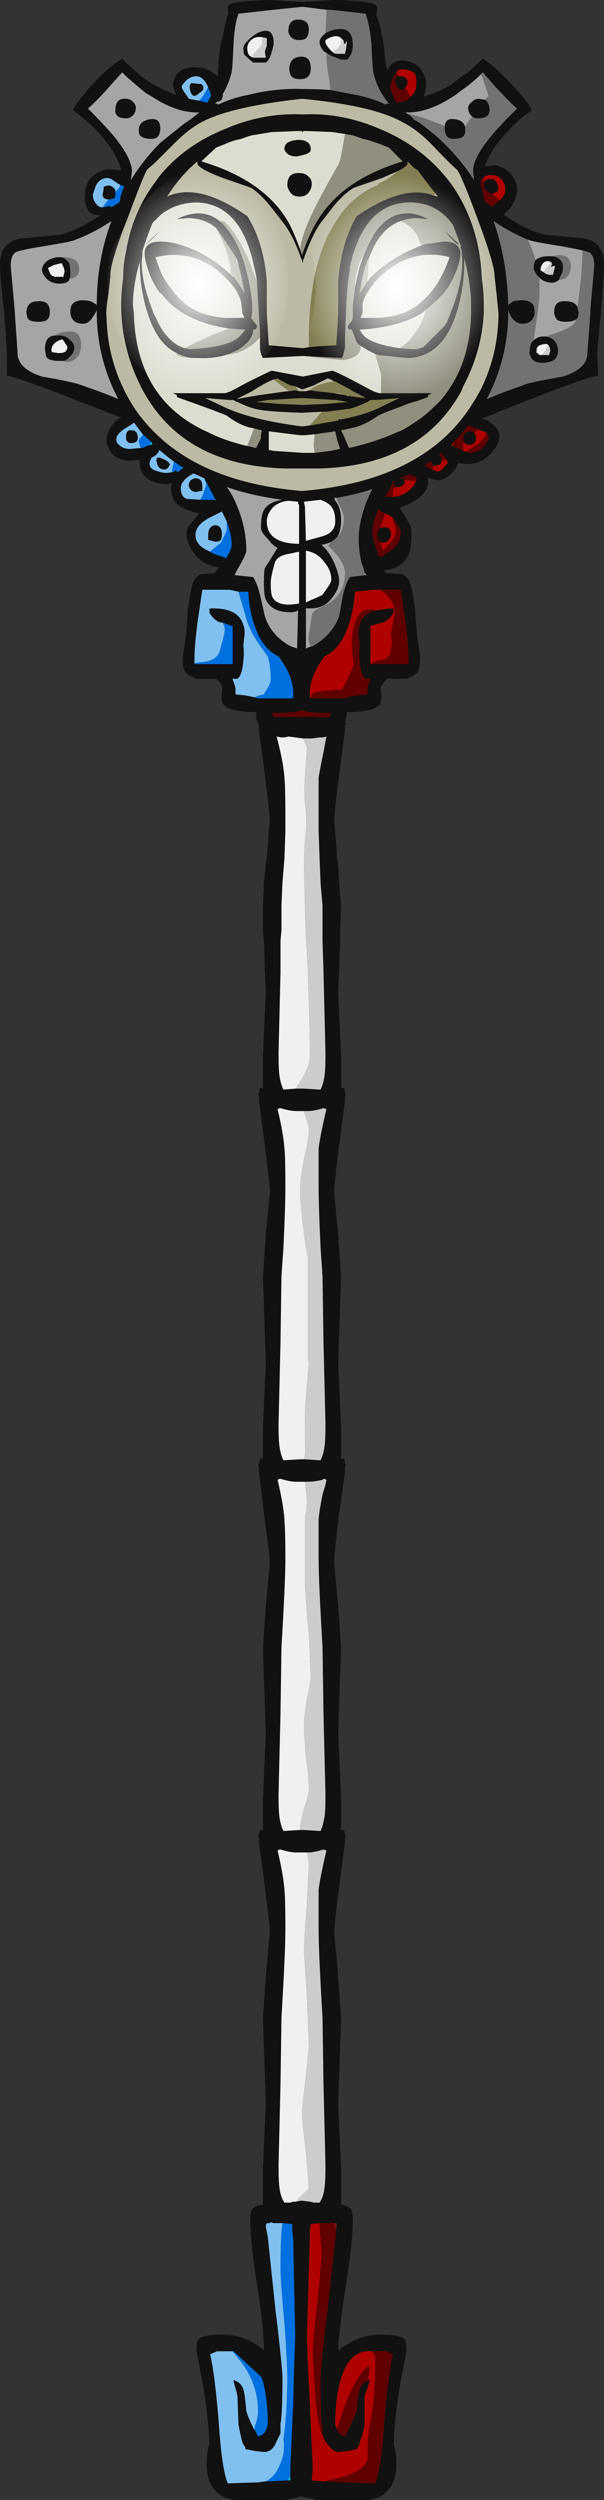 <?xml version="1.0" encoding="UTF-8" standalone="no"?>
<svg xmlns:ffdec="https://www.free-decompiler.com/flash" xmlns:xlink="http://www.w3.org/1999/xlink" ffdec:objectType="shape" height="127.8px" width="30.9px" xmlns="http://www.w3.org/2000/svg">
  <rect width="100%" height="100%" fill="#333333" stroke="none"/>
  <g transform="matrix(1.0, 0.0, 0.0, 1.0, 15.45, 65.85)">
    <path d="M2.05 -63.85 L1.95 -63.95 Q1.65 -64.1 1.2 -63.8 L1.2 -63.7 Q1.2 -63.6 1.4 -63.35 L1.55 -63.2 Q1.65 -63.1 1.75 -63.1 L2.2 -63.1 2.25 -63.35 2.3 -63.7 2.25 -63.75 2.25 -63.65 2.15 -63.6 2.15 -63.65 Q2.15 -63.8 2.05 -63.85 M1.25 -63.15 L1.15 -63.2 Q0.9 -63.45 0.9 -63.7 0.9 -63.9 1.15 -64.1 L1.2 -64.15 Q1.45 -64.3 1.75 -64.35 2.6 -64.5 2.6 -63.55 2.6 -63.05 2.3 -62.8 L2.0 -62.8 1.75 -62.9 Q1.45 -63.0 1.25 -63.15 M1.25 -65.35 L0.05 -65.5 0.0 -65.5 -1.45 -65.35 -3.25 -65.15 Q-3.45 -64.6 -3.5 -63.65 -3.55 -62.45 -3.6 -62.15 -3.75 -61.55 -4.05 -61.05 -4.05 -60.65 -4.35 -60.65 L-4.45 -60.55 -4.3 -60.55 -4.3 -60.5 Q-3.55 -60.85 -2.75 -61.0 -1.35 -61.35 0.05 -61.3 0.75 -61.3 1.45 -61.25 L2.75 -61.0 Q3.55 -60.85 4.3 -60.5 L4.3 -60.55 4.45 -60.55 Q3.85 -61.25 3.65 -62.15 3.6 -62.45 3.55 -63.65 3.45 -64.6 3.25 -65.15 L1.45 -65.35 1.25 -65.35 M0.25 -63.95 Q0.15 -63.8 -0.15 -63.8 -0.45 -63.8 -0.6 -64.0 -0.7 -64.15 -0.7 -64.25 -0.7 -64.85 -0.2 -64.85 0.35 -64.85 0.35 -64.35 0.35 -64.1 0.25 -63.95 M1.7 -65.85 Q3.5 -65.8 3.75 -65.6 3.85 -65.5 3.85 -65.35 3.8 -65.15 3.8 -65.1 L4.0 -64.5 4.1 -64.0 Q4.2 -63.6 4.25 -62.85 L4.35 -62.25 4.5 -62.5 Q4.8 -62.8 5.25 -62.75 5.7 -62.7 6.0 -62.4 6.35 -62.0 6.35 -61.55 6.35 -61.25 6.2 -60.9 7.0 -61.15 7.6 -61.5 L8.05 -61.85 8.5 -62.15 9.25 -62.85 Q9.95 -62.4 10.9 -61.35 11.75 -60.4 11.75 -60.2 L11.45 -60.0 Q10.95 -59.6 10.45 -59.05 9.65 -58.2 9.35 -57.35 L9.9 -57.4 Q10.35 -57.3 10.65 -57.0 11.0 -56.6 11.0 -56.15 11.0 -55.8 10.75 -55.35 10.55 -55.05 10.3 -54.9 L10.5 -54.75 Q11.55 -54.05 12.45 -53.85 L13.5 -53.75 14.5 -53.65 Q15.45 -53.45 15.45 -52.3 15.45 -51.85 15.3 -50.0 L15.3 -49.85 Q15.1 -48.1 15.1 -47.8 L15.15 -46.65 Q14.55 -46.55 12.75 -45.85 L11.45 -45.35 9.2 -44.45 9.5 -44.35 Q10.1 -43.95 10.1 -43.55 10.1 -43.1 9.6 -42.6 8.95 -41.95 8.0 -42.2 7.95 -41.95 7.6 -41.6 7.25 -41.3 7.0 -41.3 6.75 -41.3 6.45 -41.45 L6.45 -41.2 Q6.45 -40.85 6.1 -40.5 5.65 -40.1 5.0 -39.9 L5.45 -39.15 Q5.6 -38.9 5.6 -38.65 5.6 -37.85 5.45 -37.5 5.15 -36.8 4.2 -36.7 L4.3 -36.55 5.1 -36.5 Q5.4 -36.4 5.55 -36.0 5.65 -35.65 5.8 -34.65 5.8 -34.2 5.9 -33.3 L6.05 -32.2 6.0 -31.65 Q5.9 -31.35 5.35 -31.15 L4.35 -31.15 Q4.15 -30.95 4.05 -30.75 4.0 -30.6 4.05 -30.4 L4.05 -30.1 Q4.05 -29.75 3.6 -29.6 3.2 -29.45 2.3 -29.45 L2.3 -29.35 2.25 -29.1 2.2 -28.9 2.25 -28.9 2.2 -28.75 2.2 -28.5 Q1.65 -24.45 1.65 -23.9 L1.7 -23.35 1.8 -21.95 1.85 -21.7 1.9 -20.7 2.0 -19.5 1.95 -18.3 1.95 -17.75 1.9 -16.2 1.85 -15.15 1.9 -14.1 2.0 -11.8 2.0 -10.2 2.15 -10.25 2.2 -10.0 2.2 -9.95 2.25 -9.95 2.2 -9.8 2.2 -9.55 Q1.65 -5.5 1.65 -4.95 1.65 -4.75 1.85 -2.75 L1.9 -2.05 2.0 -0.55 1.85 3.8 1.9 4.85 2.0 7.15 2.0 8.75 2.15 8.7 2.2 8.95 2.2 9.0 2.25 9.0 2.2 9.15 2.2 9.4 1.85 11.9 Q1.65 13.65 1.65 14.0 1.65 14.2 1.85 16.2 L2.0 18.4 1.85 22.75 1.9 23.8 2.0 26.1 2.0 27.7 2.15 27.7 2.2 27.9 2.2 27.95 2.25 27.95 2.2 28.1 2.2 28.35 Q1.65 32.4 1.65 32.95 L1.85 35.15 2.0 37.35 1.85 41.7 1.9 42.75 2.0 45.05 2.0 46.85 Q2.25 46.9 2.4 47.0 2.6 47.1 2.6 47.6 2.6 48.75 2.25 50.95 1.9 53.2 1.85 54.3 2.2 54.05 2.55 53.85 3.25 53.5 4.0 53.5 5.05 53.5 5.25 53.75 5.35 53.85 5.35 54.35 L5.0 56.15 Q4.7 58.1 4.7 59.1 L4.8 59.55 Q4.85 60.1 4.8 60.55 4.6 61.75 3.45 61.95 L3.05 61.95 Q1.2 61.95 0.7 61.95 L0.6 61.9 Q0.2 61.85 -0.05 61.75 -0.25 61.85 -0.65 61.9 L-0.75 61.95 Q-1.25 61.95 -3.1 61.95 L-3.5 61.95 Q-4.65 61.75 -4.85 60.55 -4.9 60.1 -4.85 59.55 L-4.75 59.1 Q-4.75 58.1 -5.05 56.15 L-5.4 54.35 Q-5.4 53.85 -5.3 53.75 -5.1 53.5 -4.05 53.5 -3.3 53.5 -2.6 53.85 -2.25 54.05 -1.95 54.3 -1.95 53.2 -2.3 50.95 -2.65 48.75 -2.65 47.6 -2.65 47.1 -2.45 47.0 -2.3 46.9 -2.0 46.85 L-2.0 45.05 -1.9 42.75 -1.85 41.7 -2.0 37.35 -1.85 35.15 -1.65 32.95 Q-1.65 32.4 -2.2 28.35 L-2.2 28.1 -2.25 27.95 -2.2 27.95 -2.2 27.9 -2.15 27.7 -2.0 27.7 -2.0 26.1 -1.9 23.8 -1.85 22.75 -2.0 18.4 -1.85 16.2 Q-1.65 14.2 -1.65 14.0 -1.65 13.65 -1.9 11.9 L-2.2 9.4 -2.2 9.15 -2.25 9.0 -2.2 9.0 -2.2 8.95 -2.15 8.7 -2.0 8.75 -2.0 7.15 -1.9 4.85 -1.85 3.8 -2.0 -0.55 -1.9 -2.05 -1.85 -2.75 Q-1.65 -4.75 -1.65 -4.95 -1.65 -5.5 -2.2 -9.55 L-2.2 -9.8 -2.25 -9.95 -2.2 -9.95 -2.2 -10.0 -2.15 -10.25 -2.0 -10.2 -2.0 -11.8 -1.9 -14.1 -1.85 -15.15 -1.9 -16.2 -1.95 -17.75 -2.0 -18.3 -2.0 -19.5 -1.95 -20.7 -1.85 -21.7 -1.8 -21.95 -1.7 -23.35 -1.65 -23.9 Q-1.65 -24.45 -2.2 -28.5 L-2.2 -28.75 -2.25 -28.9 Q-2.3 -29.0 -2.35 -29.1 L-2.35 -29.45 Q-3.2 -29.45 -3.65 -29.6 -4.1 -29.75 -4.1 -30.1 L-4.1 -30.4 Q-4.05 -30.6 -4.1 -30.75 -4.15 -30.95 -4.4 -31.15 L-5.4 -31.15 Q-5.95 -31.35 -6.05 -31.65 -6.1 -31.75 -6.1 -32.2 L-5.95 -33.3 Q-5.85 -34.2 -5.85 -34.65 -5.7 -35.65 -5.6 -36.0 -5.45 -36.4 -5.15 -36.5 L-4.45 -36.55 -4.25 -36.85 Q-5.1 -36.95 -5.55 -37.6 -5.9 -38.1 -5.9 -38.55 -5.9 -38.8 -5.8 -38.95 L-5.3 -39.55 -5.25 -39.6 Q-6.15 -39.8 -6.45 -40.15 -6.7 -40.45 -6.7 -40.95 L-6.65 -41.15 -6.9 -41.1 Q-7.65 -41.1 -8.05 -41.5 -8.3 -41.8 -8.3 -42.1 L-8.3 -42.35 -8.75 -42.3 Q-9.55 -42.3 -9.85 -42.85 -10.0 -43.1 -10.0 -43.35 -10.0 -43.75 -9.65 -44.2 -9.5 -44.4 -9.25 -44.5 L-11.45 -45.35 Q-14.35 -46.5 -15.1 -46.65 L-15.1 -47.8 Q-15.1 -48.1 -15.25 -50.0 -15.45 -51.85 -15.45 -52.3 -15.45 -53.45 -14.45 -53.65 L-13.45 -53.75 -12.4 -53.85 Q-11.55 -54.05 -10.45 -54.75 L-10.3 -54.85 -10.45 -54.85 Q-10.9 -54.85 -11.05 -55.35 -11.15 -55.6 -11.1 -55.9 -11.1 -56.45 -10.75 -56.8 -10.45 -57.1 -9.95 -57.2 L-9.25 -57.15 Q-9.5 -58.1 -10.4 -59.05 -11.05 -59.75 -11.7 -60.2 -11.7 -60.4 -10.9 -61.35 -9.95 -62.4 -9.2 -62.85 L-9.0 -62.65 -8.45 -62.15 Q-8.0 -61.75 -7.55 -61.5 L-7.25 -61.35 Q-6.85 -61.15 -6.45 -61.0 L-6.6 -61.45 Q-6.6 -61.95 -6.2 -62.25 -5.85 -62.45 -5.3 -62.4 -4.8 -62.35 -4.45 -62.05 L-4.3 -61.95 -4.25 -62.85 Q-4.2 -63.6 -4.05 -64.0 L-3.95 -64.5 -3.8 -65.1 Q-3.75 -65.15 -3.8 -65.35 -3.8 -65.5 -3.75 -65.6 -3.45 -65.8 -1.7 -65.85 L0.05 -65.75 1.7 -65.85 M4.95 -61.95 L5.1 -61.95 Q5.4 -61.9 5.4 -61.65 5.4 -61.5 5.3 -61.4 L5.2 -61.3 5.15 -61.25 Q4.95 -61.25 4.85 -61.45 4.75 -61.6 4.75 -61.7 L4.75 -61.75 Q4.8 -61.95 4.95 -61.95 M5.55 -60.9 L5.7 -61.05 Q5.85 -61.25 5.85 -61.6 5.85 -61.9 5.8 -62.05 5.6 -62.3 5.1 -62.3 4.95 -62.3 4.85 -62.2 L4.8 -62.15 4.8 -62.1 4.65 -61.85 4.6 -61.75 4.5 -61.4 Q4.6 -61.0 4.85 -60.6 L5.35 -60.7 5.55 -60.9 M9.15 -62.05 Q8.7 -61.6 8.05 -61.15 L8.0 -61.1 Q6.6 -60.1 5.4 -60.1 L5.3 -60.1 5.35 -60.05 5.45 -60.0 5.7 -59.8 5.7 -59.75 6.05 -59.55 6.8 -58.95 Q7.95 -57.95 8.8 -56.65 L8.75 -57.1 Q8.75 -57.75 9.6 -58.8 10.0 -59.3 10.7 -60.0 L11.0 -60.3 Q10.65 -60.6 10.1 -61.2 L9.95 -61.35 9.25 -62.15 9.15 -62.05 M7.3 -59.4 Q7.35 -59.85 7.85 -59.75 8.25 -59.7 8.35 -59.35 L8.35 -59.2 Q8.35 -59.0 8.3 -58.95 8.2 -58.75 7.75 -58.75 7.5 -58.75 7.4 -58.9 7.3 -59.05 7.3 -59.3 L7.3 -59.4 M8.7 -59.9 L8.6 -60.0 Q8.5 -60.15 8.5 -60.35 8.5 -60.5 8.7 -60.65 8.85 -60.8 9.05 -60.8 L9.35 -60.75 Q9.6 -60.6 9.6 -60.2 L9.55 -60.0 Q9.4 -59.8 9.0 -59.8 8.8 -59.8 8.7 -59.9 M-0.1 -53.1 L0.0 -52.8 Q0.35 -53.85 0.75 -54.5 2.0 -56.65 5.15 -57.6 L4.45 -58.3 3.95 -58.5 3.35 -58.7 3.1 -58.75 Q2.75 -58.9 2.5 -58.95 L2.2 -59.0 1.55 -59.1 0.3 -59.15 0.05 -59.15 0.05 -59.1 0.0 -59.1 0.0 -59.15 -0.25 -59.15 -1.55 -59.1 -2.45 -58.95 Q-2.75 -58.9 -3.1 -58.75 L-3.35 -58.7 Q-3.7 -58.6 -3.9 -58.5 L-4.4 -58.3 -4.45 -58.25 -5.15 -57.6 Q-1.95 -56.65 -0.7 -54.5 -0.4 -53.95 -0.1 -53.1 M0.15 -57.95 L-0.25 -57.85 Q-0.65 -57.85 -0.8 -58.05 -0.9 -58.15 -0.9 -58.25 -0.9 -58.65 -0.2 -58.7 0.45 -58.7 0.45 -58.2 0.45 -58.05 0.15 -57.95 M6.75 -56.05 L5.95 -57.1 5.85 -57.2 5.75 -57.25 5.4 -57.6 5.4 -57.5 Q5.4 -57.35 4.9 -57.1 L4.1 -56.75 2.65 -56.25 Q2.15 -55.95 1.65 -55.35 L0.95 -54.45 Q0.5 -53.8 0.1 -52.65 L0.05 -52.55 0.05 -52.4 0.0 -52.5 0.0 -52.55 -0.05 -52.65 Q-0.45 -53.8 -0.95 -54.45 L-1.65 -55.35 Q-2.15 -55.95 -2.6 -56.25 L-4.05 -56.75 Q-5.35 -57.25 -5.35 -57.5 L-5.35 -57.6 Q-6.2 -56.9 -6.9 -55.8 -5.3 -56.55 -2.8 -54.8 -1.95 -53.45 -1.8 -51.45 L-1.8 -49.85 -1.7 -48.2 0.05 -48.05 0.35 -48.1 0.85 -48.15 1.75 -48.2 Q1.8 -48.8 1.85 -49.85 L1.85 -51.45 Q2.0 -53.45 2.8 -54.8 5.2 -56.45 6.75 -55.85 L6.95 -55.8 6.75 -56.05 M4.0 -59.25 Q6.3 -58.3 7.7 -56.35 9.1 -54.3 9.2 -51.6 9.3 -50.95 9.3 -50.25 L9.3 -49.85 Q9.2 -47.9 8.25 -46.1 L8.15 -45.85 Q6.05 -42.05 0.9 -41.9 L-0.85 -41.9 Q-6.2 -42.05 -8.25 -46.1 -9.25 -48.1 -9.25 -50.25 -9.25 -50.95 -9.15 -51.6 -9.15 -52.35 -9.0 -53.0 -8.7 -54.85 -7.65 -56.35 L-7.25 -56.9 Q-5.95 -58.45 -3.95 -59.25 -2.0 -60.1 0.05 -60.0 2.05 -60.1 4.0 -59.25 M0.0 -60.8 Q-3.65 -60.4 -5.15 -59.6 -5.8 -59.25 -6.5 -58.55 L-7.25 -57.8 Q-7.65 -57.4 -7.9 -57.2 -8.05 -57.05 -8.9 -54.75 L-9.0 -54.5 Q-9.85 -52.3 -9.8 -51.75 L-9.9 -50.85 Q-10.05 -49.95 -10.0 -49.65 -9.95 -47.1 -8.55 -44.95 -6.0 -41.25 0.0 -40.75 6.05 -41.25 8.55 -44.95 8.85 -45.4 9.1 -45.85 10.0 -47.6 10.05 -49.65 L10.05 -49.85 9.95 -50.85 9.85 -51.75 Q9.85 -52.35 8.95 -54.75 8.1 -57.05 7.9 -57.2 7.55 -57.5 6.55 -58.55 5.85 -59.25 5.15 -59.6 3.65 -60.45 0.0 -60.8 M10.1 -55.6 Q10.4 -55.85 10.4 -56.15 10.4 -56.4 10.3 -56.55 10.1 -56.9 9.7 -56.9 9.4 -56.9 9.25 -56.75 L9.15 -56.65 9.15 -56.4 Q9.15 -56.3 9.25 -56.05 9.3 -55.8 9.3 -55.7 L9.3 -55.65 9.4 -55.5 Q9.55 -55.4 9.7 -55.3 L9.8 -55.3 9.8 -55.35 10.1 -55.6 M9.35 -56.55 Q9.4 -56.7 9.6 -56.7 9.95 -56.75 10.05 -56.25 L10.0 -56.05 9.75 -55.95 9.65 -55.95 Q9.3 -56.2 9.3 -56.3 L9.3 -56.5 9.35 -56.55 M14.35 -53.05 L13.35 -53.25 Q12.05 -53.45 11.7 -53.55 L11.55 -53.6 Q10.7 -53.95 9.95 -54.45 L9.8 -54.55 Q10.5 -52.55 10.55 -50.25 L10.6 -50.3 10.8 -50.45 Q11.55 -50.6 11.8 -50.3 11.9 -50.2 11.9 -49.9 L11.9 -49.85 Q11.9 -49.7 11.8 -49.55 11.65 -49.3 11.25 -49.3 10.95 -49.3 10.7 -49.65 L10.6 -49.85 10.55 -50.0 10.55 -49.7 Q10.5 -47.65 9.65 -45.85 L9.45 -45.45 10.45 -45.85 11.3 -46.15 11.4 -46.2 Q11.9 -46.35 13.35 -46.6 14.6 -47.0 14.6 -47.8 L14.75 -49.85 14.75 -50.0 14.95 -52.25 Q14.95 -52.8 14.7 -52.95 L14.35 -53.05 M11.95 -52.55 Q12.15 -52.75 12.6 -52.75 L12.75 -52.75 Q12.95 -52.75 13.1 -52.65 13.35 -52.5 13.35 -52.2 13.35 -51.9 13.2 -51.7 L13.15 -51.55 Q13.0 -51.4 12.8 -51.4 12.4 -51.4 12.15 -51.65 L12.05 -51.75 Q11.85 -52.0 11.85 -52.15 11.85 -52.4 11.95 -52.55 M11.85 -48.45 Q12.05 -48.65 12.35 -48.65 L12.5 -48.65 Q12.7 -48.6 12.85 -48.5 13.1 -48.25 13.1 -47.9 13.1 -47.65 12.9 -47.45 12.65 -47.3 12.3 -47.3 11.85 -47.3 11.7 -47.6 L11.7 -47.65 Q11.6 -47.75 11.65 -47.9 11.65 -48.15 11.75 -48.35 L11.85 -48.45 M14.05 -49.55 Q13.9 -49.4 13.5 -49.4 13.2 -49.4 13.05 -49.5 12.95 -49.6 12.9 -49.85 L12.9 -49.9 Q12.9 -50.5 13.5 -50.45 13.95 -50.45 14.1 -50.15 L14.1 -50.1 14.15 -49.9 14.15 -49.85 Q14.15 -49.7 14.1 -49.6 L14.05 -49.55 M12.75 -52.45 Q12.55 -52.55 12.4 -52.45 12.25 -52.35 12.2 -52.1 12.2 -52.0 12.35 -51.95 L12.4 -51.9 Q12.55 -51.8 12.7 -51.8 L12.85 -51.8 12.85 -51.85 12.95 -52.25 12.85 -52.25 12.75 -52.2 12.75 -52.25 12.8 -52.35 12.75 -52.45 M12.6 -48.2 Q12.55 -48.3 12.35 -48.25 12.0 -48.2 12.0 -47.95 L12.0 -47.8 12.05 -47.8 12.15 -47.7 12.25 -47.7 12.65 -47.7 12.65 -47.75 12.7 -47.9 Q12.7 -48.1 12.6 -48.2 M3.15 -52.75 Q3.35 -53.3 3.6 -53.7 L3.7 -53.9 Q4.8 -55.5 6.45 -54.65 L5.85 -54.7 5.75 -54.7 5.4 -54.65 5.35 -54.65 5.2 -54.6 Q4.0 -54.25 3.45 -52.7 L3.35 -52.55 3.2 -52.1 Q3.05 -51.55 2.95 -50.85 L3.35 -51.45 3.55 -51.7 Q4.3 -52.45 5.4 -53.0 L6.1 -53.3 6.45 -53.4 6.55 -53.4 7.25 -53.5 Q7.85 -53.5 8.0 -53.2 8.1 -53.1 8.1 -52.9 8.1 -52.6 7.95 -52.15 7.7 -51.45 7.25 -50.85 L7.0 -50.6 6.5 -50.15 6.3 -50.0 6.15 -49.85 Q4.9 -49.1 2.95 -49.0 3.05 -48.8 3.2 -48.65 3.65 -48.25 5.0 -48.05 L5.65 -48.0 5.95 -48.0 6.0 -48.05 6.05 -48.05 6.2 -48.1 7.3 -49.2 7.4 -49.35 7.6 -49.85 7.65 -50.0 7.75 -50.25 Q8.2 -51.5 8.2 -52.45 8.2 -52.7 8.15 -53.0 L8.2 -52.9 8.1 -53.25 8.15 -53.25 8.1 -53.35 7.8 -54.15 7.75 -54.3 7.65 -54.45 Q6.8 -55.55 5.4 -55.5 3.15 -55.4 2.45 -52.2 L2.45 -52.05 Q2.3 -51.25 2.25 -49.85 L2.2 -48.55 2.2 -48.1 Q2.15 -47.8 2.05 -47.55 L0.1 -47.65 0.0 -47.65 -2.0 -47.55 Q-2.15 -47.8 -2.15 -48.1 L-2.15 -48.6 -2.15 -48.9 -2.3 -51.35 -2.3 -51.4 Q-2.35 -51.85 -2.45 -52.2 -3.1 -55.4 -5.35 -55.5 -6.45 -55.5 -7.25 -54.85 L-7.65 -54.45 Q-7.95 -53.7 -8.2 -52.9 L-8.15 -53.0 -8.2 -52.45 Q-8.2 -51.4 -7.65 -50.0 L-7.6 -49.85 Q-7.4 -49.45 -7.25 -49.15 -6.7 -48.25 -6.0 -48.05 L-5.75 -48.0 Q-3.75 -48.1 -3.2 -48.65 -3.05 -48.8 -2.9 -49.0 L-2.95 -49.0 -3.6 -49.05 -3.7 -49.05 Q-5.1 -49.25 -6.1 -49.85 -6.75 -50.25 -7.2 -50.85 L-7.25 -50.85 Q-7.7 -51.45 -7.9 -52.15 -8.05 -52.6 -8.05 -52.9 -8.05 -53.5 -7.25 -53.5 L-7.2 -53.5 Q-6.45 -53.5 -5.35 -53.0 -4.35 -52.5 -3.65 -51.8 L-3.55 -51.7 -3.5 -51.7 Q-3.15 -51.25 -2.95 -50.85 -3.05 -51.55 -3.2 -52.1 L-3.25 -52.3 -3.25 -52.35 -3.35 -52.65 -4.35 -54.15 -4.4 -54.2 Q-5.0 -54.7 -5.85 -54.7 L-6.4 -54.65 Q-5.1 -55.3 -4.15 -54.5 -3.9 -54.25 -3.65 -53.9 -3.1 -53.1 -2.8 -51.8 -2.55 -50.8 -2.55 -50.1 L-2.55 -49.85 -2.6 -49.6 -2.5 -49.45 -2.3 -49.2 Q-2.3 -49.1 -2.35 -49.05 -2.35 -49.0 -2.5 -49.0 -2.5 -48.5 -3.15 -48.05 L-3.2 -48.05 -3.2 -48.0 -3.75 -47.75 Q-4.45 -47.5 -5.4 -47.55 L-5.6 -47.55 Q-6.0 -47.6 -6.4 -47.8 -6.85 -48.0 -7.25 -48.5 -7.65 -49.05 -7.9 -49.85 L-7.95 -50.0 Q-8.3 -51.2 -8.3 -52.45 L-8.25 -52.65 Q-8.65 -51.3 -8.65 -50.25 L-8.6 -49.85 Q-8.5 -45.4 -4.8 -43.75 -3.9 -43.3 -2.8 -43.05 L-2.35 -42.95 -2.1 -43.45 -2.1 -43.6 -2.05 -43.85 -2.45 -43.95 -2.7 -44.0 Q-3.25 -44.15 -3.85 -44.6 -4.05 -44.7 -5.15 -45.1 L-6.4 -45.55 -6.4 -45.65 Q-6.5 -45.7 -6.6 -45.75 L-3.95 -45.75 Q-3.9 -45.75 -3.65 -45.85 -3.35 -46.0 -2.8 -46.3 -1.7 -46.85 -1.55 -46.9 L0.05 -46.6 1.55 -46.9 Q1.75 -46.85 2.8 -46.3 3.35 -46.0 3.65 -45.85 3.9 -45.75 4.0 -45.75 L4.05 -45.75 6.65 -45.75 6.45 -45.65 6.45 -45.55 6.3 -45.5 5.9 -45.35 5.7 -45.3 5.25 -45.15 5.15 -45.1 Q4.05 -44.7 3.9 -44.6 3.25 -44.15 2.7 -44.0 L2.0 -43.85 2.15 -43.55 2.4 -42.95 Q3.75 -43.25 4.85 -43.75 5.25 -43.9 5.6 -44.15 6.25 -44.55 6.75 -45.05 7.15 -45.4 7.45 -45.85 8.6 -47.45 8.65 -49.85 L8.65 -50.25 Q8.65 -51.3 8.3 -52.65 L8.3 -52.45 Q8.3 -51.2 7.95 -50.0 L7.9 -49.85 Q7.2 -47.65 5.5 -47.55 L5.35 -47.55 3.9 -47.7 Q3.5 -47.85 3.2 -48.05 L2.95 -48.2 2.8 -48.35 2.55 -49.0 Q2.4 -49.0 2.35 -49.05 2.35 -49.1 2.35 -49.2 L2.55 -49.45 2.6 -49.6 2.6 -50.2 2.65 -50.65 2.7 -51.05 2.7 -51.1 2.85 -51.8 Q2.95 -52.3 3.15 -52.75 M7.9 -53.4 L7.55 -53.75 7.3 -54.05 8.05 -53.35 7.9 -53.4 M6.7 -51.05 Q7.2 -51.7 7.55 -52.7 5.85 -53.15 4.4 -52.05 3.8 -51.6 3.45 -51.05 3.1 -50.55 3.1 -50.25 L3.1 -49.85 3.0 -49.6 3.95 -49.6 Q4.6 -49.65 5.2 -49.85 6.05 -50.2 6.7 -51.05 M0.4 -56.1 Q0.25 -55.8 -0.15 -55.8 -0.5 -55.8 -0.65 -56.1 -0.75 -56.25 -0.75 -56.4 -0.75 -57.05 -0.1 -57.0 0.15 -57.0 0.3 -56.85 0.5 -56.7 0.5 -56.45 0.5 -56.25 0.4 -56.1 M1.65 -46.35 Q1.4 -46.5 1.3 -46.5 1.0 -46.35 0.6 -46.15 L0.05 -45.95 0.0 -45.95 -0.35 -46.1 -0.6 -46.15 Q-1.0 -46.35 -1.25 -46.5 L-1.45 -46.45 Q-1.75 -46.35 -2.4 -45.95 L-2.55 -45.85 Q-3.05 -45.6 -3.35 -45.45 L-2.2 -45.65 -0.75 -45.85 -0.65 -45.85 -0.35 -45.9 -0.15 -45.85 0.2 -45.85 0.4 -45.9 0.75 -45.85 1.65 -45.75 2.2 -45.65 2.25 -45.65 2.3 -45.6 2.45 -45.6 3.2 -45.5 3.25 -45.5 Q3.0 -45.65 2.6 -45.85 L2.45 -45.95 1.7 -46.35 1.65 -46.35 M3.25 -45.5 L3.25 -45.5 M0.4 -44.1 L1.85 -44.35 1.9 -44.45 1.95 -44.4 Q3.3 -44.65 4.15 -45.1 4.75 -45.4 5.0 -45.5 L3.75 -45.4 3.5 -45.4 3.35 -45.3 Q2.8 -45.05 2.45 -44.95 L2.4 -44.95 1.25 -44.8 1.0 -44.8 0.0 -44.75 Q-1.85 -44.8 -2.4 -44.95 -2.8 -45.05 -3.3 -45.3 L-3.35 -45.3 -3.5 -45.4 -3.7 -45.4 -4.95 -45.5 -4.1 -45.1 Q-2.7 -44.4 0.0 -44.05 L0.4 -44.1 M2.35 -45.3 L1.75 -45.4 0.0 -45.5 -1.75 -45.4 -2.35 -45.3 -1.15 -45.2 0.05 -45.15 1.2 -45.2 2.35 -45.3 M0.65 -43.65 L0.15 -43.6 -0.1 -43.6 -1.7 -43.8 -1.7 -42.85 -1.45 -42.8 0.05 -42.7 0.65 -42.7 1.45 -42.8 1.95 -42.9 1.8 -43.35 1.7 -43.8 0.65 -43.65 M7.4 -42.35 L7.25 -42.55 7.15 -42.7 7.0 -42.55 7.1 -42.55 7.15 -42.35 7.15 -42.3 7.1 -42.15 7.05 -42.1 6.85 -42.05 6.75 -42.05 Q6.7 -42.1 6.65 -42.15 L6.6 -42.25 6.55 -42.25 6.25 -42.05 Q6.5 -41.9 6.65 -41.85 L6.9 -41.75 Q7.1 -41.75 7.25 -41.95 7.45 -42.15 7.45 -42.2 L7.4 -42.35 M8.25 -43.3 L8.25 -43.5 Q8.25 -43.75 8.55 -43.8 8.7 -43.8 8.8 -43.75 8.9 -43.65 8.9 -43.4 8.9 -43.25 8.75 -43.15 8.65 -43.1 8.55 -43.1 8.35 -43.1 8.25 -43.3 M9.05 -43.9 L8.5 -44.1 Q8.15 -43.6 7.7 -43.2 L7.65 -43.1 7.7 -43.05 7.95 -42.95 8.25 -42.8 8.35 -42.75 8.4 -42.75 8.55 -42.7 Q9.05 -42.7 9.35 -43.1 9.55 -43.35 9.55 -43.5 9.55 -43.6 9.45 -43.7 9.35 -43.8 9.1 -43.85 L9.05 -43.9 M5.85 -41.35 L5.85 -41.45 5.75 -41.5 5.5 -41.6 4.9 -41.35 5.2 -41.4 5.25 -41.35 5.25 -41.3 5.25 -41.2 Q5.25 -41.1 5.1 -41.0 5.0 -40.95 4.85 -40.95 L4.75 -40.95 Q4.7 -41.0 4.7 -41.1 4.7 -41.25 4.85 -41.3 L4.65 -41.2 Q4.55 -40.95 4.25 -40.45 L4.65 -40.45 Q5.25 -40.5 5.6 -40.9 5.8 -41.1 5.85 -41.35 M4.25 -39.6 L3.9 -39.8 Q3.6 -39.15 3.6 -38.55 3.6 -38.4 3.9 -37.5 L3.95 -37.35 4.2 -37.45 4.2 -37.5 Q5.05 -37.9 5.05 -38.65 L5.05 -38.75 4.7 -39.35 Q4.5 -39.5 4.25 -39.6 M4.0 -38.15 L3.85 -38.3 3.85 -38.35 Q3.85 -38.45 3.85 -38.55 L3.85 -38.6 3.9 -38.75 Q3.95 -38.85 4.0 -38.85 L4.2 -38.9 Q4.55 -38.9 4.55 -38.55 4.55 -38.4 4.45 -38.25 4.3 -38.1 4.15 -38.1 L4.0 -38.15 M3.2 -36.6 L3.1 -36.95 3.05 -37.05 Q2.9 -37.7 2.9 -38.3 2.9 -39.15 3.3 -40.2 3.45 -40.55 3.6 -40.85 2.7 -40.55 1.75 -40.4 L1.65 -40.4 1.7 -40.25 Q2.0 -39.9 2.0 -39.25 2.0 -38.7 1.8 -38.4 L1.7 -38.3 1.5 -38.15 Q1.3 -38.05 1.0 -38.0 L1.2 -37.8 Q1.5 -37.45 1.7 -36.95 1.9 -36.45 1.9 -36.15 1.9 -35.75 1.55 -35.3 1.15 -34.75 0.45 -34.75 L0.2 -34.75 0.2 -32.7 0.45 -32.8 0.5 -32.8 0.6 -32.85 Q1.55 -33.4 1.9 -34.35 L2.1 -35.45 Q2.25 -36.05 2.45 -36.35 L3.25 -36.45 3.3 -36.45 3.2 -36.6 M0.1 -40.2 L0.15 -39.95 0.2 -38.2 1.1 -38.45 Q1.7 -38.65 1.7 -39.2 1.7 -39.7 1.5 -39.95 1.35 -40.15 0.95 -40.3 L0.1 -40.2 M1.3 -35.8 Q1.5 -36.1 1.5 -36.2 1.5 -36.7 1.15 -37.1 0.8 -37.6 0.2 -37.7 L0.2 -35.05 0.4 -35.15 Q0.9 -35.35 1.05 -35.45 L1.3 -35.8 M4.0 -35.7 L3.7 -35.7 2.7 -35.6 Q2.65 -34.6 2.35 -33.8 1.95 -32.65 1.15 -32.3 L0.85 -31.85 Q0.4 -31.1 0.4 -30.4 L0.4 -30.2 0.45 -30.15 2.2 -30.15 Q2.45 -30.25 2.85 -30.3 L3.35 -30.35 3.35 -30.65 Q3.4 -30.9 3.5 -31.1 L3.55 -31.15 3.25 -31.15 Q3.0 -31.35 2.95 -32.1 2.9 -32.45 2.95 -32.85 L2.9 -33.3 Q2.85 -33.65 2.95 -33.9 3.1 -34.5 3.8 -34.65 L4.5 -34.75 Q4.7 -34.75 4.7 -34.7 4.65 -34.6 4.7 -34.55 4.5 -34.2 4.2 -34.05 L3.5 -33.85 3.5 -32.05 3.5 -31.9 5.45 -31.9 5.45 -32.25 Q5.45 -32.8 5.3 -34.0 5.1 -35.4 5.05 -35.7 L4.0 -35.7 M1.5 -29.4 L1.35 -29.4 Q0.3 -29.4 0.0 -29.55 -0.35 -29.4 -1.4 -29.4 L-1.55 -29.4 -1.45 -29.2 1.4 -29.2 1.5 -29.4 M1.15 -27.65 L1.15 -27.7 1.25 -28.2 Q1.1 -28.15 1.0 -28.15 L0.9 -28.15 0.5 -28.1 0.05 -28.1 -0.7 -28.2 Q-0.85 -28.15 -1.0 -28.15 -1.1 -28.15 -1.3 -28.2 -0.95 -26.9 -0.9 -26.1 -0.85 -25.7 -0.85 -24.05 L-0.85 -23.35 -0.9 -21.95 -1.0 -20.7 -1.05 -19.55 -1.05 -18.3 -1.1 -17.75 -1.1 -16.15 -1.2 -12.0 Q-1.2 -11.15 -1.15 -10.85 -1.1 -10.45 -0.95 -10.15 L-0.3 -10.2 0.1 -10.2 0.9 -10.15 0.95 -10.15 Q1.1 -10.45 1.15 -10.85 1.2 -11.15 1.2 -12.0 L1.1 -16.15 1.1 -16.2 1.05 -17.75 1.05 -19.55 0.95 -20.7 0.9 -21.95 0.85 -23.35 0.85 -24.05 Q0.85 -25.7 0.85 -26.1 0.95 -26.7 1.15 -27.65 M0.1 8.75 L0.9 8.8 0.95 8.8 Q1.1 8.5 1.15 8.1 1.2 7.8 1.2 6.95 L1.1 2.8 1.05 -0.6 0.95 -2.05 Q0.85 -4.2 0.85 -5.1 0.85 -6.75 0.85 -7.15 0.95 -7.9 1.25 -9.15 L1.1 -9.2 Q0.6 -9.05 0.3 -9.05 L0.1 -9.05 -0.3 -9.05 Q-0.6 -9.05 -1.1 -9.2 L-1.15 -9.2 -1.25 -9.15 Q-0.95 -7.9 -0.9 -7.15 -0.85 -6.75 -0.85 -5.1 -0.85 -4.2 -0.95 -2.05 L-1.05 -0.6 -1.1 2.8 -1.2 6.95 Q-1.2 7.8 -1.15 8.1 -1.1 8.5 -0.95 8.8 L-0.1 8.75 0.1 8.75 M1.15 9.75 L1.1 9.75 1.05 9.8 Q0.6 9.9 0.3 9.9 L0.15 9.9 -0.3 9.9 Q-0.6 9.9 -1.1 9.75 L-1.15 9.75 -1.25 9.8 Q-0.95 11.05 -0.9 11.8 L-0.9 11.9 Q-0.85 12.4 -0.85 13.85 -0.85 15.0 -1.05 18.35 L-1.1 21.75 -1.2 25.9 Q-1.2 26.75 -1.15 27.05 -1.1 27.45 -0.95 27.75 L-0.1 27.7 0.1 27.7 0.9 27.75 0.95 27.75 1.05 27.5 1.15 27.05 Q1.2 26.75 1.2 25.9 L1.1 21.75 1.05 18.35 Q0.85 15.0 0.85 13.85 0.85 12.4 0.85 11.9 L0.85 11.8 Q0.9 11.3 1.05 10.55 L1.2 10.05 1.25 9.8 1.15 9.75 M-0.3 46.7 L-0.05 46.65 0.0 46.65 0.4 46.7 0.6 46.75 0.9 46.75 Q1.1 46.45 1.15 46.0 1.2 45.7 1.2 44.85 L1.1 40.7 1.05 37.3 Q0.85 33.95 0.85 32.8 0.85 31.15 0.85 30.75 0.95 30.0 1.25 28.75 L1.1 28.7 Q0.6 28.85 0.3 28.85 L0.25 28.85 -0.3 28.85 Q-0.6 28.85 -1.1 28.7 L-1.15 28.7 -1.25 28.75 Q-0.95 30.0 -0.9 30.75 -0.85 31.15 -0.85 32.8 -0.85 33.95 -1.05 37.3 L-1.1 40.7 -1.2 44.85 Q-1.2 45.7 -1.15 46.0 -1.1 46.45 -0.9 46.75 L-0.6 46.75 -0.45 46.7 -0.3 46.7 M0.9 47.8 L0.45 47.85 0.4 48.2 0.4 48.6 0.25 53.6 0.3 55.0 0.4 56.95 0.55 60.35 0.5 60.95 1.1 61.0 2.2 61.05 3.75 61.1 Q4.05 60.35 4.2 58.1 4.4 55.55 4.65 54.5 L4.3 54.35 3.55 54.35 Q2.4 54.25 1.95 55.9 1.7 56.85 1.7 58.1 L1.8 58.35 1.8 58.4 Q1.95 58.65 2.2 58.7 L2.35 58.4 Q2.65 57.8 2.8 57.4 2.85 56.8 2.9 56.5 3.0 56.0 3.35 55.85 L3.4 55.85 3.4 55.8 Q3.45 55.7 3.45 55.9 L3.35 56.25 Q3.2 56.6 3.2 56.7 L3.2 58.1 Q3.1 58.65 2.95 59.0 2.95 59.15 2.85 59.25 L2.85 59.3 2.8 59.35 2.35 59.45 1.9 59.5 Q1.6 59.5 1.4 59.2 L1.3 59.1 1.25 58.95 1.2 58.95 Q1.1 58.75 1.05 58.55 L1.05 58.15 1.0 58.05 Q0.95 57.55 0.95 55.7 0.95 55.4 1.1 54.0 L1.2 53.1 1.3 52.3 1.75 48.2 1.75 48.15 1.75 48.0 Q1.75 47.85 1.75 47.8 L1.7 47.8 1.6 47.8 1.55 47.75 1.4 47.8 0.9 47.8 M-2.6 -62.95 Q-2.55 -62.9 -2.45 -62.9 L-1.85 -62.9 -1.9 -63.2 Q-1.85 -63.4 -1.8 -63.5 L-1.8 -63.9 -2.05 -63.95 Q-2.4 -64.0 -2.6 -63.8 -2.8 -63.65 -2.8 -63.35 -2.8 -63.25 -2.75 -63.1 -2.7 -63.0 -2.6 -62.95 M-2.2 -64.2 Q-1.45 -64.5 -1.45 -63.65 -1.45 -63.5 -1.55 -63.2 -1.65 -62.8 -1.85 -62.65 L-2.5 -62.65 Q-2.85 -62.95 -2.95 -63.05 -3.0 -63.15 -3.0 -63.4 -3.0 -63.55 -2.75 -63.8 -2.5 -64.05 -2.2 -64.2 M-8.5 -60.35 Q-8.5 -60.1 -8.65 -59.95 -8.8 -59.8 -9.0 -59.8 -9.4 -59.8 -9.5 -60.0 -9.55 -60.05 -9.55 -60.2 -9.55 -60.85 -9.0 -60.8 -8.8 -60.8 -8.65 -60.65 -8.5 -60.5 -8.5 -60.35 M-4.8 -61.4 Q-5.05 -61.95 -5.4 -61.95 -5.75 -61.95 -6.0 -61.65 -6.15 -61.5 -6.15 -61.4 -6.15 -61.3 -5.85 -60.9 L-5.8 -60.8 -5.25 -60.7 -4.85 -60.6 -4.65 -60.95 -4.75 -61.3 -4.8 -61.3 -4.8 -61.4 M-8.0 -61.1 Q-8.55 -61.55 -9.0 -61.95 L-9.2 -62.15 -10.05 -61.2 Q-10.6 -60.6 -10.95 -60.3 -10.05 -59.4 -9.55 -58.8 -9.2 -58.35 -9.0 -58.0 -8.7 -57.45 -8.7 -57.1 L-8.75 -56.65 Q-8.1 -57.7 -7.25 -58.55 L-6.0 -59.55 -5.7 -59.75 Q-5.45 -59.95 -5.25 -60.1 L-5.35 -60.1 Q-6.25 -60.1 -7.25 -60.65 L-8.0 -61.1 M-7.25 -59.3 Q-7.25 -59.05 -7.35 -58.9 -7.45 -58.75 -7.7 -58.75 -8.15 -58.75 -8.3 -58.95 -8.35 -59.0 -8.35 -59.2 -8.35 -59.65 -7.8 -59.75 -7.25 -59.85 -7.25 -59.3 M-0.65 -62.3 Q-0.65 -62.9 -0.1 -62.95 0.45 -63.0 0.45 -62.35 0.45 -61.8 -0.1 -61.8 -0.5 -61.8 -0.6 -62.05 -0.65 -62.2 -0.65 -62.3 M-1.75 -63.35 L-1.8 -63.1 Q-1.7 -63.3 -1.75 -63.4 L-1.75 -63.35 M-5.1 -61.5 Q-5.05 -61.5 -5.05 -61.35 -5.05 -61.2 -5.25 -61.1 -5.4 -60.95 -5.5 -60.95 -5.7 -60.95 -5.75 -61.4 -5.75 -61.55 -5.65 -61.6 L-5.15 -61.55 -5.1 -61.5 M-3.1 -50.25 Q-3.1 -50.55 -3.4 -51.05 -3.8 -51.6 -4.35 -52.05 -5.7 -53.05 -7.25 -52.75 L-7.5 -52.7 -7.25 -52.0 Q-7.0 -51.45 -6.65 -51.05 -6.05 -50.2 -5.15 -49.85 -4.6 -49.65 -3.9 -49.6 L-2.95 -49.6 -3.05 -49.85 -3.1 -50.25 M-8.0 -53.35 Q-7.6 -53.75 -7.25 -54.05 L-7.6 -53.7 Q-7.85 -53.45 -8.0 -53.35 M-10.2 -55.25 L-9.9 -55.3 -9.8 -55.35 -9.8 -55.3 -9.75 -55.25 -9.35 -55.5 -9.3 -55.65 -9.3 -55.7 Q-9.3 -55.8 -9.2 -56.05 L-9.1 -56.35 -9.15 -56.35 Q-9.2 -56.35 -9.3 -56.4 -9.4 -56.45 -9.55 -56.55 -9.8 -56.75 -9.95 -56.75 -10.35 -56.75 -10.55 -56.35 L-10.7 -55.9 Q-10.7 -55.6 -10.5 -55.4 -10.4 -55.25 -10.2 -55.25 M-9.55 -56.05 L-9.55 -55.8 -9.6 -55.7 -9.65 -55.7 -9.85 -55.65 Q-10.15 -55.65 -10.2 -55.85 -10.2 -55.95 -10.15 -56.15 L-10.15 -56.3 Q-9.8 -56.45 -9.65 -56.25 -9.55 -56.2 -9.55 -56.05 M-9.9 -54.45 Q-10.75 -53.9 -11.7 -53.55 -12.05 -53.45 -13.3 -53.25 -14.5 -53.05 -14.65 -52.95 -14.9 -52.8 -14.9 -52.25 L-14.7 -50.0 -14.55 -47.8 Q-14.55 -47.0 -13.3 -46.6 -11.85 -46.35 -11.4 -46.2 -9.95 -45.7 -9.4 -45.45 -10.45 -47.45 -10.5 -49.7 L-10.5 -50.0 Q-10.55 -49.85 -10.7 -49.65 -10.9 -49.3 -11.2 -49.3 -11.6 -49.3 -11.75 -49.55 -11.85 -49.7 -11.85 -49.9 -11.85 -50.2 -11.75 -50.3 -11.5 -50.6 -10.8 -50.45 L-10.55 -50.3 -10.5 -50.25 Q-10.5 -52.55 -9.75 -54.55 L-9.9 -54.45 M-12.2 -47.4 L-12.45 -47.4 Q-13.0 -47.4 -13.1 -47.65 L-13.15 -48.0 Q-13.15 -48.7 -12.6 -48.7 L-12.4 -48.7 Q-12.1 -48.7 -11.9 -48.5 -11.65 -48.3 -11.65 -48.1 -11.65 -47.8 -11.85 -47.65 -12.0 -47.45 -12.2 -47.4 M-8.15 -43.65 L-8.6 -44.25 Q-8.7 -44.15 -9.05 -43.95 -9.5 -43.65 -9.5 -43.4 -9.5 -43.2 -9.35 -43.1 -9.15 -42.9 -8.8 -42.9 L-8.25 -42.95 Q-8.1 -42.95 -7.95 -43.05 L-7.75 -43.1 -7.65 -43.15 -7.7 -43.25 -8.15 -43.65 M-9.0 -43.55 Q-9.0 -43.9 -8.7 -43.85 -8.4 -43.85 -8.4 -43.45 -8.4 -43.2 -8.75 -43.2 -8.95 -43.2 -9.0 -43.4 L-9.0 -43.55 M-6.55 -42.25 Q-6.95 -42.55 -7.3 -42.85 -7.35 -42.65 -7.6 -42.5 L-7.7 -42.45 Q-7.8 -42.25 -7.8 -42.15 -7.8 -41.85 -7.35 -41.75 -6.95 -41.6 -6.55 -41.75 L-6.45 -41.8 -6.35 -41.7 -6.2 -41.85 -6.05 -41.95 -6.1 -41.95 -6.55 -42.25 M-12.4 -52.7 Q-12.2 -52.7 -12.1 -52.6 L-11.95 -52.45 Q-11.85 -52.25 -11.85 -51.95 L-11.85 -51.9 Q-11.85 -51.65 -11.9 -51.6 L-11.9 -51.55 Q-12.0 -51.35 -12.4 -51.35 -12.9 -51.35 -13.15 -51.7 -13.3 -51.9 -13.3 -52.05 -13.3 -52.3 -13.05 -52.5 -12.85 -52.65 -12.55 -52.7 L-12.4 -52.7 M-12.7 -52.3 Q-12.9 -52.2 -13.0 -52.15 L-12.9 -51.9 Q-12.8 -51.7 -12.6 -51.7 L-12.2 -51.7 -12.2 -51.75 -12.15 -51.95 Q-12.15 -52.05 -12.2 -52.2 L-12.3 -52.4 -12.7 -52.3 M-14.1 -49.85 Q-14.1 -50.45 -13.5 -50.45 -12.9 -50.5 -12.9 -49.9 -12.9 -49.6 -13.05 -49.5 -13.15 -49.4 -13.5 -49.4 -13.95 -49.4 -14.05 -49.6 L-14.1 -49.85 M-12.8 -47.85 L-12.45 -47.8 Q-12.1 -47.8 -12.05 -47.95 -12.0 -48.0 -12.0 -48.1 -12.0 -48.15 -12.25 -48.5 -12.55 -48.45 -12.75 -48.2 -12.85 -48.0 -12.8 -47.85 M-1.0 -40.3 Q-2.55 -40.5 -3.85 -40.95 -3.55 -40.55 -3.35 -40.05 -2.85 -38.9 -2.85 -37.7 -2.85 -37.5 -3.3 -36.75 L-3.45 -36.45 -2.5 -36.35 Q-2.3 -36.05 -2.15 -35.45 L-1.9 -34.35 Q-1.6 -33.4 -0.65 -32.85 L-0.55 -32.8 -0.25 -32.7 -0.2 -34.65 Q-0.35 -34.55 -0.6 -34.55 -1.55 -34.55 -1.85 -35.2 -1.95 -35.4 -1.95 -36.05 -1.95 -36.7 -1.9 -36.8 L-1.25 -37.85 Q-1.45 -37.9 -1.75 -38.3 -2.1 -38.65 -2.1 -38.85 -2.1 -39.6 -1.9 -39.85 -1.65 -40.2 -1.0 -40.3 M-1.8 -39.2 Q-1.8 -38.1 -0.25 -38.05 L-0.15 -38.05 -0.15 -40.05 -0.2 -40.1 -0.2 -40.2 -0.7 -40.25 Q-1.2 -40.2 -1.5 -39.9 -1.8 -39.55 -1.8 -39.2 M-5.2 -40.75 L-5.4 -40.7 Q-5.65 -40.7 -5.75 -40.9 L-5.8 -41.0 Q-5.8 -41.35 -5.45 -41.4 -5.1 -41.4 -5.1 -41.0 L-5.1 -40.75 -5.2 -40.75 M-5.2 -40.3 L-4.45 -40.3 -4.4 -40.3 -4.45 -40.35 -5.0 -41.4 -5.55 -41.65 -5.8 -41.5 Q-6.2 -41.2 -6.2 -40.9 -6.2 -40.45 -5.9 -40.35 L-5.2 -40.3 M-3.85 -39.2 L-4.1 -39.7 -4.6 -39.45 Q-5.45 -39.05 -5.45 -38.5 -5.45 -37.95 -4.7 -37.65 L-4.55 -37.55 -3.95 -37.35 -3.9 -37.3 Q-3.6 -37.75 -3.6 -38.0 -3.6 -38.5 -3.85 -39.2 M-4.2 -38.2 L-4.4 -38.15 -4.8 -38.25 -4.8 -38.5 Q-4.8 -38.95 -4.45 -39.0 -4.1 -39.0 -4.1 -38.55 -4.1 -38.35 -4.15 -38.25 L-4.2 -38.2 M-3.25 -35.6 L-3.7 -35.7 -5.1 -35.7 -5.35 -34.0 Q-5.5 -32.8 -5.5 -32.25 L-5.5 -31.95 -5.5 -31.9 -3.55 -31.9 -3.55 -33.85 -3.6 -33.85 -4.0 -34.0 -4.25 -34.05 Q-4.55 -34.2 -4.75 -34.55 -4.7 -34.6 -4.75 -34.7 -4.75 -34.75 -4.55 -34.75 -3.25 -34.75 -3.0 -33.9 -2.9 -33.65 -2.95 -33.3 L-3.0 -32.85 Q-2.95 -32.45 -3.0 -32.1 -3.05 -31.35 -3.3 -31.15 L-3.55 -31.15 -3.55 -31.1 Q-3.45 -30.9 -3.4 -30.65 L-3.4 -30.35 -2.9 -30.3 -2.4 -30.2 -2.25 -30.15 -0.5 -30.15 -0.45 -30.2 -0.45 -30.4 Q-0.45 -31.1 -0.9 -31.85 L-1.2 -32.3 Q-2.0 -32.65 -2.4 -33.8 -2.7 -34.6 -2.75 -35.6 L-3.25 -35.6 M-0.6 -37.55 Q-1.3 -37.45 -1.4 -37.05 -1.6 -36.35 -1.6 -36.05 -1.6 -35.45 -1.5 -35.3 -1.2 -34.8 -0.15 -35.0 L-0.15 -37.65 -0.6 -37.55 M-7.05 -41.85 Q-7.3 -41.85 -7.4 -42.1 L-7.45 -42.3 Q-7.45 -42.55 -7.15 -42.4 -6.85 -42.3 -6.75 -42.1 L-6.85 -41.95 Q-6.9 -41.85 -7.05 -41.85 M-1.0 47.8 L-1.45 47.8 -1.6 47.75 -1.65 47.8 -1.8 47.8 Q-1.85 47.85 -1.85 48.0 L-1.75 48.5 -1.35 52.3 -1.25 53.1 -1.15 54.0 Q-1.0 55.4 -1.0 55.7 -1.0 57.55 -1.1 58.05 L-1.1 58.55 Q-1.2 58.75 -1.3 58.95 -1.5 59.5 -1.95 59.5 L-2.4 59.45 -2.9 59.35 -2.9 59.25 Q-3.0 59.15 -3.05 59.0 -3.15 58.65 -3.25 58.1 L-3.3 56.7 Q-3.3 56.6 -3.4 56.25 L-3.5 55.9 Q-3.5 55.7 -3.5 55.8 L-3.45 55.85 Q-3.05 55.95 -2.95 56.5 -2.9 56.8 -2.85 57.4 -2.75 57.75 -2.45 58.35 L-2.4 58.4 -2.25 58.7 Q-2.0 58.65 -1.85 58.4 L-1.75 58.1 Q-1.75 56.85 -2.0 55.9 L-2.0 55.85 -2.05 55.8 -2.05 55.75 -2.1 55.65 -3.5 54.35 -3.55 54.35 -4.35 54.35 -4.7 54.5 Q-4.45 55.55 -4.25 58.1 -4.1 60.35 -3.8 61.1 L-2.25 61.05 -1.85 61.0 -1.75 61.0 -0.8 60.95 -0.7 60.95 -0.6 60.95 -0.6 60.75 -0.6 60.35 -0.45 56.95 -0.4 55.0 -0.35 53.6 -0.45 48.6 -0.5 48.2 -0.5 47.85 -1.0 47.8" fill="#111111" fill-rule="evenodd" stroke="none"/>
    <path d="M2.2 -59.0 Q2.0 -57.75 1.9 -57.5 1.1 -56.1 0.65 -55.2 0.0 -53.9 -0.1 -53.1 -0.4 -53.95 -0.7 -54.5 -1.95 -56.65 -5.15 -57.6 L-4.45 -58.25 -4.4 -58.3 -3.9 -58.5 Q-3.7 -58.6 -3.35 -58.7 L-3.1 -58.75 Q-2.75 -58.9 -2.45 -58.95 L-1.55 -59.1 -0.25 -59.15 0.0 -59.15 0.0 -59.1 0.05 -59.1 0.05 -59.15 0.3 -59.15 1.55 -59.1 2.2 -59.0 M0.15 -57.95 Q0.45 -58.05 0.45 -58.2 0.45 -58.7 -0.2 -58.7 -0.9 -58.65 -0.9 -58.25 -0.9 -58.15 -0.8 -58.05 -0.65 -57.85 -0.25 -57.85 L0.15 -57.95 M12.85 -51.85 L12.85 -51.8 12.7 -51.8 12.85 -51.85 M5.2 -54.6 L5.05 -54.55 Q5.65 -54.3 5.9 -53.8 L6.1 -53.3 5.4 -53.0 Q4.3 -52.45 3.55 -51.7 L3.35 -51.45 3.4 -52.4 3.45 -52.7 Q4.0 -54.25 5.2 -54.6 M6.3 -50.0 L6.3 -49.85 Q6.05 -49.05 5.4 -48.35 L5.0 -48.05 Q3.65 -48.25 3.2 -48.65 3.05 -48.8 2.95 -49.0 4.9 -49.1 6.15 -49.85 L6.3 -50.0 M0.1 -47.65 L2.0 -47.45 Q2.35 -47.45 2.65 -47.6 3.0 -47.8 3.0 -48.1 L2.95 -48.2 3.2 -48.05 Q3.5 -47.85 3.9 -47.7 L3.75 -47.75 4.05 -46.7 4.05 -45.75 4.0 -45.75 Q3.9 -45.75 3.65 -45.85 3.35 -46.0 2.8 -46.3 1.75 -46.85 1.55 -46.9 L0.05 -46.6 -1.55 -46.9 Q-1.7 -46.85 -2.8 -46.3 -3.35 -46.0 -3.65 -45.85 -3.9 -45.75 -3.95 -45.75 L-6.6 -45.75 Q-6.5 -45.7 -6.4 -45.65 L-6.4 -45.55 -5.15 -45.1 Q-4.05 -44.7 -3.85 -44.6 -3.25 -44.15 -2.7 -44.0 L-2.45 -43.95 -2.8 -43.05 Q-3.9 -43.3 -4.8 -43.75 -8.5 -45.4 -8.6 -49.85 L-8.65 -50.25 Q-8.65 -51.3 -8.25 -52.65 L-8.3 -52.45 Q-8.3 -51.2 -7.95 -50.0 L-7.9 -49.85 Q-7.65 -49.05 -7.25 -48.5 -6.85 -48.0 -6.4 -47.8 L-6.45 -47.75 Q-6.4 -47.7 -6.15 -47.6 L-5.7 -47.55 -5.6 -47.55 -5.4 -47.55 Q-4.45 -47.5 -3.75 -47.75 L-3.95 -47.7 Q-3.1 -47.75 -2.4 -48.35 L-2.15 -48.6 -2.15 -48.1 Q-2.15 -47.8 -2.0 -47.55 L0.0 -47.65 0.1 -47.65 M2.7 -51.1 Q2.75 -52.1 3.05 -52.65 L3.15 -52.75 Q2.95 -52.3 2.85 -51.8 L2.7 -51.1 M-4.15 -54.5 Q-5.1 -55.3 -6.4 -54.65 L-5.85 -54.7 Q-5.0 -54.7 -4.4 -54.2 -4.15 -53.75 -3.95 -53.25 -3.65 -52.4 -3.65 -51.95 L-3.65 -51.8 Q-4.35 -52.5 -5.35 -53.0 -6.45 -53.5 -7.2 -53.5 L-7.25 -53.5 Q-8.05 -53.5 -8.05 -52.9 -8.05 -52.6 -7.9 -52.15 -7.7 -51.45 -7.25 -50.85 L-7.2 -50.85 Q-6.75 -50.25 -6.1 -49.85 -5.1 -49.25 -3.7 -49.05 L-4.55 -48.75 Q-5.5 -48.3 -6.0 -48.05 -6.7 -48.25 -7.25 -49.15 -7.4 -49.45 -7.6 -49.85 L-7.65 -50.0 Q-8.2 -51.4 -8.2 -52.45 L-8.15 -53.0 -8.2 -52.9 Q-7.95 -53.7 -7.65 -54.45 L-7.25 -54.85 Q-6.45 -55.5 -5.35 -55.5 -3.1 -55.4 -2.45 -52.2 -2.35 -51.85 -2.3 -51.4 L-2.55 -52.1 Q-3.0 -53.3 -3.6 -54.1 -4.05 -54.7 -4.15 -54.5 M-3.35 -52.65 L-3.25 -52.35 -3.35 -52.5 -3.35 -52.65 M6.7 -51.05 Q6.05 -50.2 5.2 -49.85 4.6 -49.65 3.95 -49.6 L3.0 -49.6 3.1 -49.85 3.1 -50.25 Q3.1 -50.55 3.45 -51.05 3.8 -51.6 4.4 -52.05 5.85 -53.15 7.55 -52.7 7.2 -51.7 6.7 -51.05 M0.4 -56.1 Q0.5 -56.25 0.5 -56.45 0.5 -56.7 0.3 -56.85 0.15 -57.0 -0.1 -57.0 -0.75 -57.05 -0.75 -56.4 -0.75 -56.25 -0.65 -56.1 -0.5 -55.8 -0.15 -55.8 0.25 -55.8 0.4 -56.1 M0.65 -42.7 L0.05 -42.7 -1.45 -42.8 -1.7 -42.85 -1.7 -43.8 -0.1 -43.6 0.15 -43.6 0.65 -43.65 0.6 -43.05 0.65 -42.7 M1.15 -27.65 L1.15 -27.7 1.15 -27.65 M0.9 27.75 L1.05 27.5 0.95 27.75 0.9 27.75 M1.2 10.05 L1.15 9.75 1.25 9.8 1.2 10.05 M-3.1 -50.25 L-3.05 -49.85 -2.95 -49.6 -3.9 -49.6 Q-4.6 -49.65 -5.15 -49.85 -6.05 -50.2 -6.65 -51.05 -7.0 -51.45 -7.25 -52.0 L-7.5 -52.7 -7.25 -52.75 Q-5.7 -53.05 -4.35 -52.05 -3.8 -51.6 -3.4 -51.05 -3.1 -50.55 -3.1 -50.25 M-8.0 -53.35 Q-7.85 -53.45 -7.6 -53.7 L-7.25 -54.05 Q-7.6 -53.75 -8.0 -53.35" fill="#dddcd0" fill-rule="evenodd" stroke="none"/>
    <path d="M-7.7 -43.25 L-7.65 -43.15 -7.75 -43.1 -7.75 -43.15 -7.7 -43.25 M-6.1 -41.95 L-6.05 -41.95 -6.2 -41.85 -6.1 -41.95 M-4.45 -40.3 L-4.45 -40.35 -4.4 -40.3 -4.45 -40.3 M-0.6 60.75 L-0.6 60.95 -0.7 60.95 -0.6 60.75" fill="#00e7db" fill-rule="evenodd" stroke="none"/>
    <path d="M7.7 -43.2 L7.7 -43.05 7.65 -43.1 7.7 -43.2 M1.7 47.8 L1.75 47.8 Q1.75 47.85 1.75 48.0 L1.75 48.15 1.7 47.8" fill="#e72d00" fill-rule="evenodd" stroke="none"/>
    <path d="M-0.1 -53.1 Q0.0 -53.9 0.65 -55.2 1.1 -56.1 1.9 -57.5 2.0 -57.75 2.2 -59.0 L2.5 -58.95 Q2.75 -58.9 3.1 -58.75 L3.35 -58.7 3.95 -58.5 4.45 -58.3 5.15 -57.6 Q2.0 -56.65 0.75 -54.5 0.35 -53.85 0.0 -52.8 L-0.1 -53.1 M5.2 -54.6 L5.35 -54.65 5.4 -54.65 5.75 -54.7 5.85 -54.7 6.45 -54.65 Q4.8 -55.5 3.7 -53.9 L3.6 -53.7 Q3.35 -53.3 3.15 -52.75 L3.05 -52.65 Q2.75 -52.1 2.7 -51.1 L2.7 -51.05 2.65 -50.65 2.6 -50.2 2.6 -49.6 2.55 -49.45 2.35 -49.2 Q2.35 -49.1 2.35 -49.05 2.4 -49.0 2.55 -49.0 L2.8 -48.35 2.95 -48.2 3.0 -48.1 Q3.0 -47.8 2.65 -47.6 2.35 -47.45 2.0 -47.45 L0.1 -47.65 2.05 -47.55 Q2.15 -47.8 2.2 -48.1 L2.2 -48.55 2.25 -49.85 Q2.3 -51.25 2.45 -52.05 L2.45 -52.2 Q3.15 -55.4 5.4 -55.5 6.8 -55.55 7.65 -54.45 L7.75 -54.3 7.8 -54.15 8.1 -53.35 8.15 -53.25 8.1 -53.25 8.2 -52.9 8.15 -53.0 Q8.2 -52.7 8.2 -52.45 8.2 -51.5 7.75 -50.25 L7.65 -50.0 7.6 -49.85 7.4 -49.35 7.3 -49.2 6.2 -48.1 6.05 -48.05 6.0 -48.05 5.95 -48.0 5.65 -48.0 5.0 -48.05 5.4 -48.35 Q6.05 -49.05 6.3 -49.85 L6.3 -50.0 6.5 -50.15 7.0 -50.6 7.25 -50.85 Q7.7 -51.45 7.95 -52.15 8.1 -52.6 8.1 -52.9 8.1 -53.1 8.0 -53.2 7.85 -53.5 7.25 -53.5 L6.55 -53.4 6.45 -53.4 6.1 -53.3 5.9 -53.8 Q5.65 -54.3 5.05 -54.55 L5.2 -54.6 M7.9 -53.4 L8.05 -53.35 7.3 -54.05 7.55 -53.75 7.9 -53.4 M3.9 -47.7 L5.35 -47.55 5.5 -47.55 Q7.2 -47.65 7.9 -49.85 L7.95 -50.0 Q8.3 -51.2 8.3 -52.45 L8.3 -52.65 Q8.65 -51.3 8.65 -50.25 L8.65 -49.85 Q8.6 -47.45 7.45 -45.85 7.15 -45.4 6.75 -45.05 6.25 -44.55 5.6 -44.15 5.25 -43.9 4.85 -43.75 3.75 -43.25 2.4 -42.95 L2.15 -43.55 2.0 -43.85 2.7 -44.0 Q3.25 -44.15 3.9 -44.6 4.05 -44.7 5.15 -45.1 L5.25 -45.15 5.7 -45.3 5.9 -45.35 6.3 -45.5 6.45 -45.55 6.45 -45.65 6.65 -45.75 4.05 -45.75 4.05 -46.7 3.75 -47.75 3.9 -47.7 M-2.45 -43.95 L-2.05 -43.85 -2.1 -43.6 -2.1 -43.45 -2.35 -42.95 -2.8 -43.05 -2.45 -43.95 M-6.4 -47.8 Q-6.0 -47.6 -5.6 -47.55 L-5.7 -47.55 -6.15 -47.6 Q-6.4 -47.7 -6.45 -47.75 L-6.4 -47.8 M-3.75 -47.75 L-3.2 -48.0 -3.2 -48.05 -3.15 -48.05 Q-2.5 -48.5 -2.5 -49.0 -2.35 -49.0 -2.35 -49.05 -2.3 -49.1 -2.3 -49.2 L-2.5 -49.45 -2.6 -49.6 -2.55 -49.85 -2.55 -50.1 Q-2.55 -50.8 -2.8 -51.8 -3.1 -53.1 -3.65 -53.9 -3.9 -54.25 -4.15 -54.5 -4.05 -54.7 -3.6 -54.1 -3.0 -53.3 -2.55 -52.1 L-2.3 -51.4 -2.3 -51.35 -2.15 -48.9 -2.15 -48.6 -2.4 -48.35 Q-3.1 -47.75 -3.95 -47.7 L-3.75 -47.75 M-4.4 -54.2 L-4.35 -54.15 -3.35 -52.65 -3.35 -52.5 -3.25 -52.35 -3.25 -52.3 -3.2 -52.1 Q-3.05 -51.55 -2.95 -50.85 -3.15 -51.25 -3.5 -51.7 L-3.55 -51.7 -3.65 -51.8 -3.65 -51.95 Q-3.65 -52.4 -3.95 -53.25 -4.15 -53.75 -4.4 -54.2 M-3.7 -49.05 L-3.6 -49.05 -2.95 -49.0 -2.9 -49.0 Q-3.05 -48.8 -3.2 -48.65 -3.75 -48.1 -5.75 -48.0 L-6.0 -48.05 Q-5.5 -48.3 -4.55 -48.75 L-3.7 -49.05 M3.35 -51.45 L2.95 -50.85 Q3.05 -51.55 3.2 -52.1 L3.35 -52.55 3.45 -52.7 3.4 -52.4 3.35 -51.45 M0.65 -42.7 L0.6 -43.05 0.65 -43.65 1.7 -43.8 1.8 -43.35 1.95 -42.9 1.45 -42.8 0.65 -42.7" fill="#918f7f" fill-rule="evenodd" stroke="none"/>
    <path d="M5.4 -57.6 L5.75 -57.25 5.85 -57.2 5.95 -57.1 6.75 -56.05 6.85 -55.95 6.75 -55.85 Q5.2 -56.45 2.8 -54.8 2.0 -53.45 1.85 -51.45 L1.85 -49.85 Q1.8 -48.8 1.75 -48.2 L0.85 -48.15 0.35 -48.1 0.35 -48.4 Q0.35 -49.2 0.4 -49.85 0.6 -52.8 1.75 -54.55 2.55 -55.85 3.9 -56.4 L3.9 -56.45 4.3 -56.65 Q4.55 -56.8 4.9 -57.1 5.4 -57.35 5.4 -57.5 L5.4 -57.6 M1.65 -46.35 L1.7 -46.35 2.45 -45.95 2.6 -45.85 Q3.0 -45.65 3.25 -45.5 L3.2 -45.5 2.45 -45.6 2.3 -45.6 2.25 -45.65 2.2 -45.65 2.15 -45.65 Q1.95 -45.75 1.8 -45.75 L1.65 -45.75 0.75 -45.85 0.4 -45.9 Q0.8 -46.25 1.65 -46.35 M-0.15 -45.85 L-0.35 -45.9 -0.65 -45.85 -1.0 -46.1 -1.45 -46.45 -1.25 -46.5 Q-1.0 -46.35 -0.6 -46.15 L-0.35 -46.1 -0.15 -45.85 M1.0 -44.8 L1.25 -44.8 2.4 -44.95 2.45 -44.95 Q2.8 -45.05 3.35 -45.3 L3.5 -45.4 3.75 -45.4 5.0 -45.5 Q4.75 -45.4 4.15 -45.1 3.3 -44.65 1.95 -44.4 L1.9 -44.45 1.85 -44.35 0.4 -44.1 0.8 -44.55 1.0 -44.8 M2.35 -45.3 L1.2 -45.2 0.05 -45.15 -1.15 -45.2 -2.35 -45.3 -1.75 -45.4 0.0 -45.5 1.75 -45.4 2.35 -45.3" fill="#837f52" fill-rule="evenodd" stroke="none"/>
    <path d="M6.75 -56.05 L6.95 -55.8 6.75 -55.85 6.85 -55.95 6.75 -56.05 M0.35 -48.1 L0.05 -48.05 -1.7 -48.2 -1.8 -49.85 -1.8 -51.45 Q-1.95 -53.45 -2.8 -54.8 -5.3 -56.55 -6.9 -55.8 -6.2 -56.9 -5.35 -57.6 L-5.35 -57.5 Q-5.35 -57.25 -4.05 -56.75 L-2.6 -56.25 Q-2.15 -55.95 -1.65 -55.35 L-0.95 -54.45 Q-0.45 -53.8 -0.05 -52.65 L0.0 -52.55 0.0 -52.5 0.05 -52.4 0.05 -52.55 0.1 -52.65 Q0.5 -53.8 0.95 -54.45 L1.65 -55.35 Q2.15 -55.95 2.65 -56.25 L4.1 -56.75 4.9 -57.1 Q4.55 -56.8 4.3 -56.65 L3.9 -56.45 3.9 -56.4 Q2.55 -55.85 1.75 -54.55 0.6 -52.8 0.4 -49.85 0.35 -49.2 0.35 -48.4 L0.35 -48.1 M0.0 -60.8 Q3.65 -60.45 5.15 -59.6 5.85 -59.25 6.55 -58.55 7.55 -57.5 7.9 -57.2 8.1 -57.05 8.95 -54.75 9.85 -52.35 9.85 -51.75 L9.95 -50.85 10.05 -49.85 10.05 -49.65 Q10.0 -47.6 9.1 -45.85 8.85 -45.4 8.55 -44.95 6.05 -41.25 0.0 -40.75 -6.0 -41.25 -8.55 -44.95 -9.95 -47.1 -10.0 -49.65 -10.05 -49.95 -9.9 -50.85 L-9.8 -51.75 Q-9.85 -52.3 -9.0 -54.5 L-8.9 -54.75 Q-8.05 -57.05 -7.9 -57.2 -7.65 -57.4 -7.25 -57.8 L-6.5 -58.55 Q-5.8 -59.25 -5.15 -59.6 -3.65 -60.4 0.0 -60.8 M4.0 -59.25 Q2.05 -60.1 0.05 -60.0 -2.0 -60.1 -3.95 -59.25 -5.95 -58.45 -7.25 -56.9 L-7.65 -56.35 Q-8.7 -54.85 -9.0 -53.0 -9.15 -52.35 -9.15 -51.6 -9.25 -50.95 -9.25 -50.25 -9.25 -48.1 -8.25 -46.1 -6.2 -42.05 -0.85 -41.9 L0.9 -41.9 Q6.05 -42.05 8.15 -45.85 L8.25 -46.1 Q9.2 -47.9 9.3 -49.85 L9.3 -50.25 Q9.3 -50.95 9.2 -51.6 9.1 -54.3 7.7 -56.35 6.3 -58.3 4.0 -59.25 M-0.35 -46.1 L0.0 -45.95 0.05 -45.95 0.6 -46.15 Q1.0 -46.35 1.3 -46.5 1.4 -46.5 1.65 -46.35 0.8 -46.25 0.4 -45.9 L0.2 -45.85 -0.15 -45.85 -0.35 -46.1 M3.25 -45.5 L3.25 -45.5 M2.2 -45.65 L1.65 -45.75 1.8 -45.75 Q1.95 -45.75 2.15 -45.65 L2.2 -45.65 M-0.65 -45.85 L-0.75 -45.85 -2.2 -45.65 -3.35 -45.45 Q-3.05 -45.6 -2.55 -45.85 L-2.4 -45.95 Q-1.75 -46.35 -1.45 -46.45 L-1.0 -46.1 -0.65 -45.85 M1.0 -44.8 L0.8 -44.55 0.4 -44.1 0.0 -44.05 Q-2.7 -44.4 -4.1 -45.1 L-4.95 -45.5 -3.7 -45.4 -3.5 -45.4 -3.35 -45.3 -3.3 -45.3 Q-2.8 -45.05 -2.4 -44.95 -1.85 -44.8 0.0 -44.75 L1.0 -44.8 M3.25 -36.45 L3.25 -36.5 3.2 -36.6 3.3 -36.45 3.25 -36.45" fill="#bcbaa4" fill-rule="evenodd" stroke="none"/>
    <path d="M5.2 -61.3 L5.3 -61.35 5.55 -60.9 5.35 -60.7 4.85 -60.6 Q4.6 -61.0 4.5 -61.4 L4.6 -61.75 4.65 -61.85 4.8 -62.1 4.8 -62.15 4.85 -62.2 4.95 -61.95 Q4.8 -61.95 4.75 -61.75 L4.75 -61.7 Q4.75 -61.6 4.85 -61.45 4.95 -61.25 5.15 -61.25 L5.2 -61.3 M10.1 -55.6 L9.8 -55.35 9.8 -55.3 9.7 -55.3 Q9.55 -55.4 9.4 -55.5 L9.3 -55.65 9.3 -55.7 Q9.3 -55.8 9.25 -56.05 9.15 -56.3 9.15 -56.4 L9.15 -56.65 9.25 -56.75 9.35 -56.55 9.3 -56.5 9.3 -56.3 Q9.3 -56.2 9.65 -55.95 L9.75 -55.95 10.1 -55.6 M7.15 -42.3 L7.15 -42.35 7.1 -42.55 7.0 -42.55 7.15 -42.7 7.25 -42.55 7.4 -42.35 7.15 -42.3 M6.65 -41.85 Q6.5 -41.9 6.25 -42.05 L6.55 -42.25 6.6 -42.25 6.65 -42.15 Q6.7 -42.1 6.75 -42.05 L6.75 -42.0 6.65 -41.85 M8.8 -43.75 Q8.7 -43.8 8.55 -43.8 8.25 -43.75 8.25 -43.5 L8.25 -43.3 8.25 -42.8 7.95 -42.95 7.7 -43.05 7.7 -43.2 Q8.15 -43.6 8.5 -44.1 L9.05 -43.9 8.9 -43.8 8.8 -43.75 M9.45 -43.7 Q9.55 -43.6 9.55 -43.5 9.55 -43.35 9.35 -43.1 9.05 -42.7 8.55 -42.7 L8.4 -42.75 8.35 -42.75 8.85 -43.05 Q9.35 -43.4 9.45 -43.7 M5.85 -41.35 L5.85 -41.25 5.4 -41.3 5.25 -41.3 5.25 -41.35 5.2 -41.4 4.9 -41.35 5.5 -41.6 5.75 -41.5 5.85 -41.45 5.85 -41.35 M4.75 -40.95 L4.65 -40.8 Q4.65 -40.7 4.65 -40.45 L4.25 -40.45 Q4.55 -40.95 4.65 -41.2 L4.85 -41.3 Q4.7 -41.25 4.7 -41.1 4.7 -41.0 4.75 -40.95 M4.25 -39.6 L4.0 -38.85 Q3.95 -38.85 3.9 -38.75 L3.85 -38.6 3.85 -38.55 Q3.85 -38.45 3.85 -38.35 L3.85 -38.3 4.0 -38.15 4.15 -37.7 4.6 -38.2 Q4.8 -38.45 4.8 -38.75 4.8 -38.9 4.65 -39.25 L4.6 -39.4 4.7 -39.35 5.05 -38.75 5.05 -38.65 Q5.05 -37.9 4.2 -37.5 L4.2 -37.45 3.95 -37.35 3.9 -37.5 Q3.6 -38.4 3.6 -38.55 3.6 -39.15 3.9 -39.8 L4.25 -39.6 M4.0 -35.7 L5.05 -35.7 Q5.1 -35.4 5.3 -34.0 5.45 -32.8 5.45 -32.25 L5.45 -31.9 3.5 -31.9 3.5 -32.05 3.55 -31.9 Q3.65 -32.05 4.0 -32.1 4.5 -32.15 4.55 -32.6 L4.6 -33.05 4.55 -33.5 4.75 -34.5 Q4.75 -35.2 4.0 -35.7 M3.8 -34.65 Q3.1 -34.5 2.95 -33.9 2.85 -33.65 2.9 -33.3 L2.95 -32.85 Q2.9 -32.45 2.95 -32.1 3.0 -31.35 3.25 -31.15 L3.55 -31.15 3.5 -31.1 Q3.4 -30.9 3.35 -30.65 L3.35 -30.35 2.85 -30.3 Q2.45 -30.25 2.2 -30.15 L0.45 -30.15 Q0.45 -30.35 0.65 -30.45 1.0 -30.55 2.05 -30.6 2.65 -31.75 2.65 -31.95 L2.6 -32.25 Q2.55 -32.5 2.55 -32.9 2.55 -33.6 2.75 -34.1 3.05 -34.9 3.8 -34.65 M1.5 -29.4 L1.4 -29.2 -1.45 -29.2 -1.55 -29.4 -1.4 -29.4 Q-0.35 -29.4 0.0 -29.55 0.3 -29.4 1.35 -29.4 L1.5 -29.4 M1.1 61.0 L1.75 60.85 Q3.1 60.55 3.35 59.9 3.35 58.75 3.45 58.2 3.75 56.95 3.75 54.75 3.75 54.5 3.55 54.35 L4.3 54.35 4.65 54.5 Q4.4 55.55 4.2 58.1 4.05 60.35 3.75 61.1 L2.2 61.05 1.1 61.0 M1.8 58.35 Q2.55 55.75 3.4 55.1 L3.45 55.2 Q3.45 55.45 3.35 55.85 3.0 56.0 2.9 56.5 2.85 56.8 2.8 57.4 2.65 57.8 2.35 58.4 L2.2 58.7 Q1.95 58.65 1.8 58.4 L1.8 58.35 M1.4 59.2 Q0.9 58.9 0.7 56.9 L0.55 54.5 Q0.55 53.8 0.8 51.75 1.0 49.7 1.0 49.3 L0.9 48.0 0.9 47.8 1.4 47.8 1.55 47.75 1.6 47.8 1.7 47.8 1.75 48.15 1.75 48.2 1.3 52.3 1.2 53.1 1.1 54.0 Q0.95 55.4 0.95 55.7 0.95 57.55 1.0 58.05 L1.05 58.15 1.05 58.55 Q1.1 58.75 1.2 58.95 L1.25 58.95 1.3 59.1 1.4 59.2" fill="#600000" fill-rule="evenodd" stroke="none"/>
    <path d="M5.2 -61.3 L5.3 -61.4 Q5.4 -61.5 5.4 -61.65 5.4 -61.9 5.1 -61.95 L4.95 -61.95 4.85 -62.2 Q4.95 -62.3 5.1 -62.3 5.6 -62.3 5.8 -62.05 5.85 -61.9 5.85 -61.6 5.85 -61.25 5.7 -61.05 L5.55 -60.9 5.3 -61.35 5.2 -61.3 M9.25 -56.75 Q9.4 -56.9 9.7 -56.9 10.1 -56.9 10.3 -56.55 10.4 -56.4 10.4 -56.15 10.4 -55.85 10.1 -55.6 L9.75 -55.95 10.0 -56.05 10.05 -56.25 Q9.95 -56.75 9.6 -56.7 9.4 -56.7 9.35 -56.55 L9.25 -56.75 M7.15 -42.3 L7.4 -42.35 7.45 -42.2 Q7.45 -42.15 7.25 -41.95 7.1 -41.75 6.9 -41.75 L6.65 -41.85 6.75 -42.0 6.75 -42.05 6.85 -42.05 7.05 -42.1 7.1 -42.15 7.15 -42.3 M8.8 -43.75 L8.9 -43.8 9.05 -43.9 9.1 -43.85 Q9.35 -43.8 9.45 -43.7 9.35 -43.4 8.85 -43.05 L8.35 -42.75 8.25 -42.8 8.25 -43.3 Q8.35 -43.1 8.55 -43.1 8.65 -43.1 8.75 -43.15 8.9 -43.25 8.9 -43.4 8.9 -43.65 8.8 -43.75 M5.25 -41.3 L5.4 -41.3 5.85 -41.25 5.85 -41.35 Q5.8 -41.1 5.6 -40.9 5.25 -40.5 4.65 -40.45 4.65 -40.7 4.65 -40.8 L4.75 -40.95 4.85 -40.95 Q5.0 -40.95 5.1 -41.0 5.25 -41.1 5.25 -41.2 L5.25 -41.3 M4.0 -38.85 L4.25 -39.6 Q4.5 -39.5 4.7 -39.35 L4.6 -39.4 4.65 -39.25 Q4.8 -38.9 4.8 -38.75 4.8 -38.45 4.6 -38.2 L4.15 -37.7 4.0 -38.15 4.15 -38.1 Q4.3 -38.1 4.45 -38.25 4.55 -38.4 4.55 -38.55 4.55 -38.9 4.2 -38.9 L4.0 -38.85 M0.45 -30.15 L0.4 -30.2 0.4 -30.4 Q0.4 -31.1 0.85 -31.85 L1.15 -32.3 Q1.95 -32.65 2.35 -33.8 2.65 -34.6 2.7 -35.6 L3.7 -35.7 4.0 -35.7 Q4.75 -35.2 4.75 -34.5 L4.55 -33.5 4.6 -33.05 4.55 -32.6 Q4.5 -32.15 4.0 -32.1 3.65 -32.05 3.55 -31.9 L3.5 -32.05 3.5 -33.85 4.2 -34.05 Q4.5 -34.2 4.7 -34.55 4.65 -34.6 4.7 -34.7 4.7 -34.75 4.5 -34.75 L3.8 -34.65 Q3.05 -34.9 2.75 -34.1 2.55 -33.6 2.55 -32.9 2.55 -32.5 2.6 -32.25 L2.65 -31.95 Q2.65 -31.75 2.05 -30.6 1.0 -30.55 0.65 -30.45 0.45 -30.35 0.45 -30.15 M1.1 61.0 L0.5 60.95 0.55 60.35 0.4 56.95 0.3 55.0 0.25 53.6 0.4 48.6 0.4 48.2 0.45 47.85 0.9 47.8 0.9 48.0 1.0 49.3 Q1.0 49.7 0.8 51.75 0.55 53.8 0.55 54.5 L0.7 56.9 Q0.9 58.9 1.4 59.2 1.6 59.5 1.9 59.5 L2.35 59.45 2.8 59.35 2.85 59.3 2.85 59.25 Q2.95 59.15 2.95 59.0 3.1 58.65 3.2 58.1 L3.2 56.7 Q3.2 56.6 3.35 56.25 L3.45 55.9 Q3.45 55.7 3.4 55.8 L3.4 55.85 3.35 55.85 Q3.45 55.45 3.45 55.2 L3.4 55.1 Q2.55 55.75 1.8 58.35 L1.7 58.1 Q1.7 56.85 1.95 55.9 2.4 54.25 3.55 54.35 3.75 54.5 3.75 54.75 3.75 56.95 3.45 58.2 3.35 58.75 3.35 59.9 3.1 60.55 1.75 60.85 L1.1 61.0" fill="#b00000" fill-rule="evenodd" stroke="none"/>
    <path d="M-5.25 -60.7 Q-5.0 -61.0 -4.8 -61.4 L-4.8 -61.3 -4.75 -61.3 -4.65 -60.95 -4.85 -60.6 -5.25 -60.7 M-9.3 -56.4 Q-9.2 -56.35 -9.15 -56.35 L-9.1 -56.35 -9.2 -56.05 Q-9.3 -55.8 -9.3 -55.7 L-9.3 -55.65 -9.35 -55.5 -9.75 -55.25 -9.8 -55.3 -9.8 -55.35 -9.9 -55.3 -10.2 -55.25 -9.9 -55.65 -9.85 -55.65 -9.65 -55.7 -9.6 -55.7 -9.55 -55.8 -9.55 -56.05 -9.35 -56.25 -9.3 -56.4 M-8.25 -42.95 L-8.35 -43.25 Q-8.35 -43.4 -8.25 -43.5 -8.15 -43.55 -8.15 -43.65 L-7.7 -43.25 -7.75 -43.15 -7.75 -43.1 -7.95 -43.05 Q-8.1 -42.95 -8.25 -42.95 M-6.55 -41.75 L-6.65 -41.7 -6.65 -41.8 -6.55 -42.25 -6.1 -41.95 -6.2 -41.85 -6.35 -41.7 -6.45 -41.8 -6.55 -41.75 M-5.2 -40.3 L-5.1 -40.5 Q-4.9 -41.0 -4.9 -41.1 -4.9 -41.15 -5.0 -41.4 L-4.45 -40.35 -4.45 -40.3 -5.2 -40.3 M-4.7 -37.65 L-4.65 -37.7 -4.15 -38.1 Q-3.9 -38.6 -3.85 -38.75 L-3.85 -39.2 Q-3.6 -38.5 -3.6 -38.0 -3.6 -37.75 -3.9 -37.3 L-3.95 -37.35 -4.55 -37.55 -4.7 -37.65 M-5.5 -31.95 L-5.15 -32.0 Q-4.35 -32.05 -4.2 -32.6 L-4.05 -33.15 Q-3.95 -33.5 -3.95 -33.7 -3.95 -33.8 -4.05 -34.0 L-4.0 -34.0 -3.6 -33.85 -3.55 -33.85 -3.55 -31.9 -5.5 -31.9 -5.5 -31.95 M-2.4 -30.2 Q-2.25 -30.3 -1.95 -30.35 L-1.9 -30.45 Q-1.6 -30.9 -1.6 -31.1 -1.6 -31.8 -1.75 -32.3 L-1.8 -32.35 -1.9 -32.5 Q-2.7 -33.55 -2.9 -34.4 L-3.25 -35.6 -2.75 -35.6 Q-2.7 -34.6 -2.4 -33.8 -2.0 -32.65 -1.2 -32.3 L-0.9 -31.85 Q-0.45 -31.1 -0.45 -30.4 L-0.45 -30.2 -0.5 -30.15 -2.25 -30.15 -2.4 -30.2 M-2.45 58.35 L-2.4 58.15 Q-2.25 57.7 -2.25 57.45 -2.25 56.0 -3.15 54.85 -3.35 54.6 -3.55 54.35 L-3.5 54.35 -2.1 55.65 -2.05 55.75 -2.05 55.8 -2.0 55.85 -2.0 55.9 Q-1.75 56.85 -1.75 58.1 L-1.85 58.4 Q-2.0 58.65 -2.25 58.7 L-2.4 58.4 -2.45 58.35 M-1.85 61.0 Q-1.4 60.75 -1.2 60.3 -1.05 60.0 -0.95 59.6 -0.9 59.15 -0.95 58.8 -0.9 58.65 -0.8 57.4 -0.75 56.25 -0.75 55.85 -0.75 55.0 -0.9 52.9 -1.1 50.8 -1.1 50.1 -1.1 49.1 -1.05 48.15 L-1.0 47.8 -0.5 47.85 -0.5 48.2 -0.45 48.6 -0.35 53.6 -0.4 55.0 -0.45 56.95 -0.6 60.35 -0.6 60.75 -0.7 60.95 -0.8 60.95 -1.75 61.0 -1.85 61.0" fill="#0070e0" fill-rule="evenodd" stroke="none"/>
    <path d="M-5.25 -60.7 L-5.8 -60.8 -5.85 -60.9 Q-6.15 -61.3 -6.15 -61.4 -6.15 -61.5 -6.0 -61.65 -5.75 -61.95 -5.4 -61.95 -5.05 -61.95 -4.8 -61.4 -5.0 -61.0 -5.25 -60.7 M-5.1 -61.5 L-5.15 -61.55 -5.65 -61.6 Q-5.75 -61.55 -5.75 -61.4 -5.7 -60.95 -5.5 -60.95 -5.4 -60.95 -5.25 -61.1 -5.05 -61.2 -5.05 -61.35 -5.05 -61.5 -5.1 -61.5 M-9.3 -56.4 L-9.35 -56.25 -9.55 -56.05 Q-9.55 -56.2 -9.65 -56.25 -9.8 -56.45 -10.15 -56.3 L-10.15 -56.15 Q-10.2 -55.95 -10.2 -55.85 -10.15 -55.65 -9.85 -55.65 L-9.9 -55.65 -10.2 -55.25 Q-10.4 -55.25 -10.5 -55.4 -10.7 -55.6 -10.7 -55.9 L-10.55 -56.35 Q-10.35 -56.75 -9.95 -56.75 -9.8 -56.75 -9.55 -56.55 -9.4 -56.45 -9.3 -56.4 M-8.25 -42.95 L-8.8 -42.9 Q-9.15 -42.9 -9.35 -43.1 -9.5 -43.2 -9.5 -43.4 -9.5 -43.65 -9.05 -43.95 -8.7 -44.15 -8.6 -44.25 L-8.15 -43.65 Q-8.15 -43.55 -8.25 -43.5 -8.35 -43.4 -8.35 -43.25 L-8.25 -42.95 M-6.55 -41.75 Q-6.95 -41.6 -7.35 -41.75 -7.8 -41.85 -7.8 -42.15 -7.8 -42.25 -7.7 -42.45 L-7.6 -42.5 Q-7.35 -42.65 -7.3 -42.85 -6.95 -42.55 -6.55 -42.25 L-6.65 -41.8 -6.65 -41.7 -6.55 -41.75 M-9.0 -43.55 L-9.0 -43.4 Q-8.95 -43.2 -8.75 -43.2 -8.4 -43.2 -8.4 -43.45 -8.4 -43.85 -8.7 -43.85 -9.0 -43.9 -9.0 -43.55 M-5.2 -40.75 L-5.1 -40.75 -5.1 -41.0 Q-5.1 -41.4 -5.45 -41.4 -5.8 -41.35 -5.8 -41.0 L-5.75 -40.9 Q-5.65 -40.7 -5.4 -40.7 L-5.2 -40.75 M-5.0 -41.4 Q-4.9 -41.15 -4.9 -41.1 -4.9 -41.0 -5.1 -40.5 L-5.2 -40.3 -5.9 -40.35 Q-6.2 -40.45 -6.2 -40.9 -6.2 -41.2 -5.8 -41.5 L-5.55 -41.65 -5.0 -41.4 M-4.7 -37.65 Q-5.45 -37.95 -5.45 -38.5 -5.45 -39.05 -4.6 -39.45 L-4.1 -39.7 -3.85 -39.2 -3.85 -38.75 Q-3.9 -38.6 -4.15 -38.1 L-4.65 -37.7 -4.7 -37.65 M-5.5 -31.95 L-5.5 -32.25 Q-5.5 -32.8 -5.35 -34.0 L-5.1 -35.7 -3.7 -35.7 -3.25 -35.6 -2.9 -34.4 Q-2.7 -33.55 -1.9 -32.5 L-1.8 -32.35 -1.75 -32.3 Q-1.6 -31.8 -1.6 -31.1 -1.6 -30.9 -1.9 -30.45 L-1.95 -30.35 Q-2.25 -30.3 -2.4 -30.2 L-2.9 -30.3 -3.4 -30.35 -3.4 -30.65 Q-3.45 -30.9 -3.55 -31.1 L-3.55 -31.15 -3.3 -31.15 Q-3.05 -31.35 -3.0 -32.1 -2.95 -32.45 -3.0 -32.85 L-2.95 -33.3 Q-2.9 -33.65 -3.0 -33.9 -3.25 -34.75 -4.55 -34.75 -4.75 -34.75 -4.75 -34.7 -4.7 -34.6 -4.75 -34.55 -4.55 -34.2 -4.25 -34.05 L-4.0 -34.0 -4.05 -34.0 Q-3.95 -33.8 -3.95 -33.7 -3.95 -33.5 -4.05 -33.15 L-4.2 -32.6 Q-4.35 -32.05 -5.15 -32.0 L-5.5 -31.95 M-4.2 -38.2 L-4.15 -38.25 Q-4.1 -38.35 -4.1 -38.55 -4.1 -39.0 -4.45 -39.0 -4.8 -38.95 -4.8 -38.5 L-4.8 -38.25 -4.4 -38.15 -4.2 -38.2 M-7.05 -41.85 Q-6.9 -41.85 -6.85 -41.95 L-6.75 -42.1 Q-6.85 -42.3 -7.15 -42.4 -7.45 -42.55 -7.45 -42.3 L-7.4 -42.1 Q-7.3 -41.85 -7.05 -41.85 M-2.45 58.35 Q-2.75 57.75 -2.85 57.4 -2.9 56.8 -2.95 56.5 -3.05 55.95 -3.45 55.85 L-3.5 55.8 Q-3.5 55.7 -3.5 55.9 L-3.4 56.25 Q-3.3 56.6 -3.3 56.7 L-3.25 58.1 Q-3.15 58.65 -3.05 59.0 -3.0 59.15 -2.9 59.25 L-2.9 59.35 -2.4 59.45 -1.95 59.5 Q-1.5 59.5 -1.3 58.95 -1.2 58.75 -1.1 58.55 L-1.1 58.05 Q-1.0 57.55 -1.0 55.7 -1.0 55.4 -1.15 54.0 L-1.25 53.1 -1.35 52.3 -1.75 48.5 -1.85 48.0 Q-1.85 47.85 -1.8 47.8 L-1.65 47.8 -1.6 47.75 -1.45 47.8 -1.0 47.8 -1.05 48.15 Q-1.1 49.1 -1.1 50.1 -1.1 50.8 -0.9 52.9 -0.75 55.0 -0.75 55.85 -0.75 56.25 -0.8 57.4 -0.9 58.65 -0.95 58.8 -0.9 59.15 -0.95 59.6 -1.05 60.0 -1.2 60.3 -1.4 60.75 -1.85 61.0 L-2.25 61.05 -3.8 61.1 Q-4.1 60.35 -4.25 58.1 -4.45 55.55 -4.7 54.5 L-4.35 54.35 -3.55 54.35 Q-3.35 54.6 -3.15 54.85 -2.25 56.0 -2.25 57.45 -2.25 57.7 -2.4 58.15 L-2.45 58.35" fill="#80c0f0" fill-rule="evenodd" stroke="none"/>
    <path d="M1.2 -64.15 L1.25 -64.95 1.25 -65.35 1.45 -65.35 3.25 -65.15 Q3.45 -64.6 3.55 -63.65 3.6 -62.45 3.65 -62.15 3.85 -61.25 4.45 -60.55 L4.3 -60.55 4.3 -60.5 Q3.55 -60.85 2.75 -61.0 L1.45 -61.25 1.4 -61.75 Q1.25 -62.5 1.25 -63.15 1.45 -63.0 1.75 -62.9 L2.0 -62.8 2.3 -62.8 Q2.6 -63.05 2.6 -63.55 2.6 -64.5 1.75 -64.35 1.45 -64.3 1.2 -64.15 M9.15 -62.05 L9.25 -62.15 9.95 -61.35 10.1 -61.2 Q10.65 -60.6 11.0 -60.3 L10.7 -60.0 Q10.0 -59.3 9.6 -58.8 8.75 -57.75 8.75 -57.1 L8.8 -56.65 Q7.95 -57.95 6.8 -58.95 L6.05 -59.55 5.7 -59.75 5.7 -59.8 5.45 -60.0 5.35 -60.05 Q5.9 -59.95 6.55 -59.7 L7.3 -59.4 7.3 -59.3 Q7.3 -59.05 7.4 -58.9 7.5 -58.75 7.75 -58.75 8.2 -58.75 8.3 -58.95 8.35 -59.0 8.35 -59.2 L8.35 -59.35 8.35 -59.4 8.7 -59.9 Q8.8 -59.8 9.0 -59.8 9.4 -59.8 9.55 -60.0 L9.6 -60.2 Q9.6 -60.6 9.35 -60.75 L9.55 -60.95 Q9.4 -61.35 9.25 -61.85 L9.15 -62.05 M14.35 -53.05 L14.7 -52.95 Q14.95 -52.8 14.95 -52.25 L14.75 -50.0 14.75 -49.85 14.6 -47.8 Q14.6 -47.0 13.35 -46.6 11.9 -46.35 11.4 -46.2 L11.3 -46.15 10.45 -45.85 9.45 -45.45 9.65 -45.85 Q10.5 -47.65 10.55 -49.7 L10.55 -50.0 10.6 -49.85 10.7 -49.65 Q10.95 -49.3 11.25 -49.3 11.65 -49.3 11.8 -49.55 11.9 -49.7 11.9 -49.85 L11.9 -49.9 Q11.9 -50.2 11.8 -50.3 11.55 -50.6 10.8 -50.45 L10.6 -50.3 10.55 -50.25 Q10.5 -52.55 9.8 -54.55 L9.95 -54.45 Q10.7 -53.95 11.55 -53.6 11.8 -53.05 11.95 -52.55 11.85 -52.4 11.85 -52.15 11.85 -52.0 12.05 -51.75 L12.15 -51.65 12.15 -50.75 12.05 -49.85 11.85 -48.45 11.75 -48.35 Q11.65 -48.15 11.65 -47.9 11.6 -47.75 11.7 -47.65 L11.7 -47.6 Q11.85 -47.3 12.3 -47.3 12.65 -47.3 12.9 -47.45 13.1 -47.65 13.1 -47.9 13.1 -48.25 12.85 -48.5 12.7 -48.6 12.5 -48.65 L13.2 -48.9 Q14.0 -49.2 14.0 -49.5 L14.05 -49.55 14.1 -49.6 Q14.15 -49.7 14.15 -49.85 L14.15 -49.9 14.1 -50.1 14.1 -50.15 14.25 -51.4 Q14.35 -52.35 14.35 -53.05 M12.75 -52.75 L13.1 -52.8 Q13.75 -52.85 13.75 -52.2 13.75 -51.95 13.6 -51.75 13.45 -51.55 13.15 -51.55 L13.2 -51.7 Q13.35 -51.9 13.35 -52.2 13.35 -52.5 13.1 -52.65 12.95 -52.75 12.75 -52.75 M1.75 -40.4 Q2.7 -40.55 3.6 -40.85 3.45 -40.55 3.3 -40.2 2.9 -39.15 2.9 -38.3 2.9 -37.7 3.05 -37.05 L3.1 -36.95 3.2 -36.6 3.25 -36.5 3.25 -36.45 2.45 -36.35 Q2.25 -36.05 2.1 -35.45 L1.9 -34.35 Q1.55 -33.4 0.6 -32.85 L0.5 -32.8 0.45 -32.8 Q0.3 -33.1 0.35 -33.35 L0.5 -34.35 Q0.5 -34.55 0.75 -34.7 L1.35 -35.0 Q2.2 -35.5 2.2 -36.55 2.2 -36.9 1.95 -37.25 1.75 -37.55 1.35 -37.95 L1.5 -38.15 1.7 -38.3 1.8 -38.4 Q1.95 -38.55 2.0 -38.65 2.15 -39.0 2.15 -39.35 2.15 -39.6 1.85 -40.15 L1.75 -40.4 M-12.6 -48.7 Q-12.4 -48.9 -11.85 -48.9 -11.3 -48.9 -11.3 -48.2 -11.3 -47.95 -11.45 -47.65 -11.7 -47.35 -12.0 -47.35 -12.1 -47.35 -12.2 -47.4 -12.0 -47.45 -11.85 -47.65 -11.65 -47.8 -11.65 -48.1 -11.65 -48.3 -11.9 -48.5 -12.1 -48.7 -12.4 -48.7 L-12.6 -48.7 M-11.9 -51.6 Q-11.85 -51.65 -11.85 -51.9 L-11.85 -51.95 Q-11.85 -52.25 -11.95 -52.45 L-12.1 -52.6 Q-12.2 -52.7 -12.4 -52.7 L-12.15 -52.7 Q-11.4 -52.65 -11.4 -52.1 -11.4 -51.65 -11.9 -51.6" fill="#727272" fill-rule="evenodd" stroke="none"/>
    <path d="M1.2 -64.15 L1.15 -64.1 Q0.9 -63.9 0.9 -63.7 0.9 -63.45 1.15 -63.2 L1.25 -63.15 Q1.25 -62.5 1.4 -61.75 L1.45 -61.25 Q0.75 -61.3 0.05 -61.3 -1.35 -61.35 -2.75 -61.0 -3.55 -60.85 -4.3 -60.5 L-4.3 -60.55 -4.45 -60.55 -4.35 -60.65 Q-4.05 -60.65 -4.05 -61.05 -3.75 -61.55 -3.6 -62.15 -3.55 -62.45 -3.5 -63.65 -3.45 -64.6 -3.25 -65.15 L-1.45 -65.35 0.0 -65.5 0.05 -65.5 1.25 -65.35 1.25 -64.95 1.2 -64.15 M0.25 -63.95 Q0.35 -64.1 0.35 -64.35 0.35 -64.85 -0.2 -64.85 -0.7 -64.85 -0.7 -64.25 -0.7 -64.15 -0.6 -64.0 -0.45 -63.8 -0.15 -63.8 0.15 -63.8 0.25 -63.95 M5.35 -60.05 L5.3 -60.1 5.4 -60.1 Q6.6 -60.1 8.0 -61.1 L8.05 -61.15 Q8.7 -61.6 9.15 -62.05 L9.25 -61.85 Q9.4 -61.35 9.55 -60.95 L9.35 -60.75 9.05 -60.8 Q8.85 -60.8 8.7 -60.65 8.5 -60.5 8.5 -60.35 8.5 -60.15 8.6 -60.0 L8.7 -59.9 8.35 -59.4 8.35 -59.35 Q8.25 -59.7 7.85 -59.75 7.35 -59.85 7.3 -59.4 L6.55 -59.7 Q5.9 -59.95 5.35 -60.05 M11.55 -53.6 L11.7 -53.55 Q12.05 -53.45 13.35 -53.25 L14.35 -53.05 Q14.35 -52.35 14.25 -51.4 L14.1 -50.15 Q13.95 -50.45 13.5 -50.45 12.9 -50.5 12.9 -49.9 L12.9 -49.85 Q12.95 -49.6 13.05 -49.5 13.2 -49.4 13.5 -49.4 13.9 -49.4 14.05 -49.55 L14.0 -49.5 Q14.0 -49.2 13.2 -48.9 L12.5 -48.65 12.35 -48.65 Q12.05 -48.65 11.85 -48.45 L12.05 -49.85 12.15 -50.75 12.15 -51.65 Q12.4 -51.4 12.8 -51.4 13.0 -51.4 13.15 -51.55 13.45 -51.55 13.6 -51.75 13.75 -51.95 13.75 -52.2 13.75 -52.85 13.1 -52.8 L12.75 -52.75 12.6 -52.75 Q12.15 -52.75 11.95 -52.55 11.8 -53.05 11.55 -53.6 M1.75 -40.4 L1.85 -40.15 Q2.15 -39.6 2.15 -39.35 2.15 -39.0 2.0 -38.65 1.95 -38.55 1.8 -38.4 2.0 -38.7 2.0 -39.25 2.0 -39.9 1.7 -40.25 L1.65 -40.4 1.75 -40.4 M1.5 -38.15 L1.35 -37.95 Q1.75 -37.55 1.95 -37.25 2.2 -36.9 2.2 -36.55 2.2 -35.5 1.35 -35.0 L0.75 -34.7 Q0.5 -34.55 0.5 -34.35 L0.35 -33.35 Q0.3 -33.1 0.45 -32.8 L0.2 -32.7 0.2 -34.75 0.45 -34.75 Q1.15 -34.75 1.55 -35.3 1.9 -35.75 1.9 -36.15 1.9 -36.45 1.7 -36.95 1.5 -37.45 1.2 -37.8 L1.0 -38.0 Q1.3 -38.05 1.5 -38.15 M-8.5 -60.35 Q-8.5 -60.5 -8.65 -60.65 -8.8 -60.8 -9.0 -60.8 -9.55 -60.85 -9.55 -60.2 -9.55 -60.05 -9.5 -60.0 -9.4 -59.8 -9.0 -59.8 -8.8 -59.8 -8.65 -59.95 -8.5 -60.1 -8.5 -60.35 M-2.2 -64.2 Q-2.5 -64.05 -2.75 -63.8 -3.0 -63.55 -3.0 -63.4 -3.0 -63.15 -2.95 -63.05 -2.85 -62.95 -2.5 -62.65 L-1.85 -62.65 Q-1.65 -62.8 -1.55 -63.2 -1.45 -63.5 -1.45 -63.65 -1.45 -64.5 -2.2 -64.2 M-0.65 -62.3 Q-0.65 -62.2 -0.6 -62.05 -0.5 -61.8 -0.1 -61.8 0.45 -61.8 0.45 -62.35 0.45 -63.0 -0.1 -62.95 -0.65 -62.9 -0.65 -62.3 M-7.25 -59.3 Q-7.25 -59.85 -7.8 -59.75 -8.35 -59.65 -8.35 -59.2 -8.35 -59.0 -8.3 -58.95 -8.15 -58.75 -7.7 -58.75 -7.45 -58.75 -7.35 -58.9 -7.25 -59.05 -7.25 -59.3 M-8.0 -61.1 L-7.25 -60.65 Q-6.25 -60.1 -5.35 -60.1 L-5.25 -60.1 Q-5.45 -59.95 -5.7 -59.75 L-6.0 -59.55 -7.25 -58.55 Q-8.1 -57.7 -8.75 -56.65 L-8.7 -57.1 Q-8.7 -57.45 -9.0 -58.0 -9.2 -58.35 -9.55 -58.8 -10.05 -59.4 -10.95 -60.3 -10.6 -60.6 -10.05 -61.2 L-9.2 -62.15 -9.0 -61.95 Q-8.55 -61.55 -8.0 -61.1 M-9.9 -54.45 L-9.75 -54.55 Q-10.5 -52.55 -10.5 -50.25 L-10.55 -50.3 -10.8 -50.45 Q-11.5 -50.6 -11.75 -50.3 -11.85 -50.2 -11.85 -49.9 -11.85 -49.7 -11.75 -49.55 -11.6 -49.3 -11.2 -49.3 -10.9 -49.3 -10.7 -49.65 -10.55 -49.85 -10.5 -50.0 L-10.5 -49.7 Q-10.45 -47.45 -9.4 -45.45 -9.95 -45.7 -11.4 -46.2 -11.85 -46.35 -13.3 -46.6 -14.55 -47.0 -14.55 -47.8 L-14.7 -50.0 -14.9 -52.25 Q-14.9 -52.8 -14.65 -52.95 -14.5 -53.05 -13.3 -53.25 -12.05 -53.45 -11.7 -53.55 -10.75 -53.9 -9.9 -54.45 M-12.2 -47.4 Q-12.1 -47.35 -12.0 -47.35 -11.7 -47.35 -11.45 -47.65 -11.3 -47.95 -11.3 -48.2 -11.3 -48.9 -11.85 -48.9 -12.4 -48.9 -12.6 -48.7 -13.15 -48.7 -13.15 -48.0 L-13.1 -47.65 Q-13.0 -47.4 -12.45 -47.4 L-12.2 -47.4 M-11.9 -51.6 Q-11.4 -51.65 -11.4 -52.1 -11.4 -52.65 -12.15 -52.7 L-12.4 -52.7 -12.55 -52.7 Q-12.85 -52.65 -13.05 -52.5 -13.3 -52.3 -13.3 -52.05 -13.3 -51.9 -13.15 -51.7 -12.9 -51.35 -12.4 -51.35 -12.0 -51.35 -11.9 -51.55 L-11.9 -51.6 M-14.1 -49.85 L-14.05 -49.6 Q-13.95 -49.4 -13.5 -49.4 -13.15 -49.4 -13.05 -49.5 -12.9 -49.6 -12.9 -49.9 -12.9 -50.5 -13.5 -50.45 -14.1 -50.45 -14.1 -49.85 M-1.0 -40.3 Q-1.65 -40.2 -1.9 -39.85 -2.1 -39.6 -2.1 -38.85 -2.1 -38.65 -1.75 -38.3 -1.45 -37.9 -1.25 -37.85 L-1.9 -36.8 Q-1.95 -36.7 -1.95 -36.05 -1.95 -35.4 -1.85 -35.2 -1.55 -34.55 -0.6 -34.55 -0.35 -34.55 -0.2 -34.65 L-0.25 -32.7 -0.55 -32.8 -0.65 -32.85 Q-1.6 -33.4 -1.9 -34.35 L-2.15 -35.45 Q-2.3 -36.05 -2.5 -36.35 L-3.45 -36.45 -3.3 -36.75 Q-2.85 -37.5 -2.85 -37.7 -2.85 -38.9 -3.35 -40.05 -3.55 -40.55 -3.85 -40.95 -2.55 -40.5 -1.0 -40.3" fill="#a5a5a5" fill-rule="evenodd" stroke="none"/>
    <path d="M1.55 -63.2 L1.4 -63.35 Q1.2 -63.6 1.2 -63.7 L1.2 -63.8 Q1.65 -64.1 1.95 -63.95 L2.05 -63.85 Q1.95 -63.35 1.65 -63.25 L1.55 -63.2 M12.35 -51.95 Q12.2 -52.0 12.2 -52.1 12.25 -52.35 12.4 -52.45 12.55 -52.55 12.75 -52.45 L12.6 -52.25 12.35 -51.95 M12.25 -47.7 L12.15 -47.7 12.05 -47.8 12.0 -47.8 12.0 -47.95 Q12.0 -48.2 12.35 -48.25 12.55 -48.3 12.6 -48.2 L12.6 -48.15 12.45 -48.0 12.5 -47.95 12.25 -47.7 M0.1 -40.2 L0.95 -40.3 Q1.35 -40.15 1.5 -39.95 1.7 -39.7 1.7 -39.2 1.7 -38.65 1.1 -38.45 L0.2 -38.2 0.15 -39.95 0.1 -40.2 M1.3 -35.8 L1.05 -35.45 Q0.9 -35.35 0.4 -35.15 L0.2 -35.05 0.2 -37.7 Q0.8 -37.6 1.15 -37.1 1.5 -36.7 1.5 -36.2 1.5 -36.1 1.3 -35.8 M0.05 -28.1 Q0.25 -27.7 0.25 -27.6 L0.15 -26.15 Q0.1 -25.25 0.15 -24.75 0.25 -24.25 0.2 -23.35 L0.15 -23.0 0.1 -21.95 0.1 -21.8 Q0.1 -21.05 0.2 -17.75 L0.25 -17.2 0.3 -16.2 Q0.4 -13.2 0.4 -11.9 0.4 -11.2 -0.25 -10.35 L-0.3 -10.2 -0.95 -10.15 Q-1.1 -10.45 -1.15 -10.85 -1.2 -11.15 -1.2 -12.0 L-1.1 -16.15 -1.1 -17.75 -1.05 -18.3 -1.05 -19.55 -1.0 -20.7 -0.9 -21.95 -0.85 -23.35 -0.85 -24.05 Q-0.85 -25.7 -0.9 -26.1 -0.95 -26.9 -1.3 -28.2 -1.1 -28.15 -1.0 -28.15 -0.85 -28.15 -0.7 -28.2 L0.05 -28.1 M0.1 8.75 L-0.1 8.75 -0.95 8.8 Q-1.1 8.5 -1.15 8.1 -1.2 7.8 -1.2 6.95 L-1.1 2.8 -1.05 -0.6 -0.95 -2.05 Q-0.85 -4.2 -0.85 -5.1 -0.85 -6.75 -0.9 -7.15 -0.95 -7.9 -1.25 -9.15 L-1.15 -9.2 -1.1 -9.2 Q-0.6 -9.05 -0.3 -9.05 L0.1 -9.05 0.15 -8.85 Q0.35 -8.3 0.35 -8.1 0.35 -7.65 0.1 -6.6 -0.1 -5.55 -0.1 -5.0 -0.1 -4.45 0.05 -3.15 L0.2 -2.05 0.3 -1.55 0.3 3.65 0.35 3.85 0.25 4.95 Q0.15 6.1 0.15 6.6 L0.15 8.0 Q0.2 8.45 0.1 8.75 M0.15 9.9 L0.25 10.8 Q0.25 11.4 0.15 11.65 L0.15 15.2 0.25 16.7 0.35 17.7 0.45 19.85 Q0.45 20.1 0.25 21.0 0.1 21.95 0.1 22.25 0.1 22.85 0.2 23.95 0.35 25.05 0.35 25.6 0.35 25.9 0.1 26.6 -0.1 27.35 -0.1 27.65 L-0.1 27.7 -0.95 27.75 Q-1.1 27.45 -1.15 27.05 -1.2 26.75 -1.2 25.9 L-1.1 21.75 -1.05 18.35 Q-0.85 15.0 -0.85 13.85 -0.85 12.4 -0.9 11.9 L-0.9 11.8 Q-0.95 11.05 -1.25 9.8 L-1.15 9.75 -1.1 9.75 Q-0.6 9.9 -0.3 9.9 L0.15 9.9 M0.25 28.85 Q0.35 29.3 0.35 29.45 L0.25 31.5 Q0.1 33.35 0.1 33.9 L0.25 36.2 0.35 38.75 0.2 40.3 Q0.0 41.9 0.0 42.25 0.0 42.45 0.2 44.2 L0.35 45.95 Q0.35 46.1 0.0 46.35 -0.2 46.55 -0.3 46.7 L-0.45 46.7 -0.6 46.75 -0.9 46.75 Q-1.1 46.45 -1.15 46.0 -1.2 45.7 -1.2 44.85 L-1.1 40.7 -1.05 37.3 Q-0.85 33.95 -0.85 32.8 -0.85 31.15 -0.9 30.75 -0.95 30.0 -1.25 28.75 L-1.15 28.7 -1.1 28.7 Q-0.6 28.85 -0.3 28.85 L0.25 28.85 M-2.05 -63.95 Q-2.0 -63.6 -2.1 -63.5 L-2.55 -63.0 -2.6 -62.95 Q-2.7 -63.0 -2.75 -63.1 -2.8 -63.25 -2.8 -63.35 -2.8 -63.65 -2.6 -63.8 -2.4 -64.0 -2.05 -63.95 M-12.7 -52.3 L-12.3 -52.4 -12.2 -52.2 Q-12.15 -52.05 -12.15 -51.95 L-12.2 -51.75 -12.2 -51.7 -12.6 -51.7 Q-12.8 -51.7 -12.9 -51.9 L-13.0 -52.15 Q-12.9 -52.2 -12.7 -52.3 M-12.8 -47.85 Q-12.85 -48.0 -12.75 -48.2 -12.55 -48.45 -12.25 -48.5 -12.0 -48.15 -12.0 -48.1 -12.0 -48.0 -12.05 -47.95 -12.1 -47.8 -12.45 -47.8 L-12.8 -47.85 M-1.8 -39.2 Q-1.8 -39.55 -1.5 -39.9 -1.2 -40.2 -0.7 -40.25 L-0.2 -40.2 -0.2 -40.1 -0.15 -40.05 -0.15 -38.05 -0.25 -38.05 Q-1.8 -38.1 -1.8 -39.2 M-0.6 -37.55 L-0.15 -37.65 -0.15 -35.0 Q-1.2 -34.8 -1.5 -35.3 -1.6 -35.45 -1.6 -36.05 -1.6 -36.35 -1.4 -37.05 -1.3 -37.45 -0.6 -37.55" fill="#f0f0f0" fill-rule="evenodd" stroke="none"/>
    <path d="M1.55 -63.2 L1.65 -63.25 Q1.95 -63.35 2.05 -63.85 2.15 -63.8 2.15 -63.65 L2.15 -63.6 2.25 -63.65 2.25 -63.75 2.3 -63.7 2.25 -63.35 2.2 -63.1 1.75 -63.1 Q1.65 -63.1 1.55 -63.2 M12.35 -51.95 L12.6 -52.25 12.75 -52.45 12.8 -52.35 12.75 -52.25 12.75 -52.2 12.85 -52.25 12.95 -52.25 12.85 -51.85 12.7 -51.8 Q12.55 -51.8 12.4 -51.9 L12.35 -51.95 M12.25 -47.7 L12.5 -47.95 12.45 -48.0 12.6 -48.15 12.6 -48.2 Q12.7 -48.1 12.7 -47.9 L12.65 -47.75 12.65 -47.7 12.25 -47.7 M1.15 -27.7 L1.15 -27.65 Q0.95 -26.7 0.85 -26.1 0.85 -25.7 0.85 -24.05 L0.85 -23.35 0.9 -21.95 0.95 -20.7 1.05 -19.55 1.05 -17.75 1.1 -16.2 1.1 -16.15 1.2 -12.0 Q1.2 -11.15 1.15 -10.85 1.1 -10.45 0.95 -10.15 L0.9 -10.15 0.1 -10.2 -0.3 -10.2 -0.25 -10.35 Q0.4 -11.2 0.4 -11.9 0.4 -13.2 0.3 -16.2 L0.25 -17.2 0.2 -17.75 Q0.1 -21.05 0.1 -21.8 L0.1 -21.95 0.15 -23.0 0.2 -23.35 Q0.25 -24.25 0.15 -24.75 0.1 -25.25 0.15 -26.15 L0.25 -27.6 Q0.25 -27.7 0.05 -28.1 L0.5 -28.1 0.9 -28.15 1.0 -28.15 Q1.1 -28.15 1.25 -28.2 L1.15 -27.7 M0.1 -9.05 L0.3 -9.05 Q0.6 -9.05 1.1 -9.2 L1.25 -9.15 Q0.95 -7.9 0.85 -7.15 0.85 -6.75 0.85 -5.1 0.85 -4.2 0.95 -2.05 L1.05 -0.6 1.1 2.8 1.2 6.95 Q1.2 7.8 1.15 8.1 1.1 8.5 0.95 8.8 L0.9 8.8 0.1 8.75 Q0.2 8.45 0.15 8.0 L0.15 6.6 Q0.15 6.1 0.25 4.95 L0.35 3.85 0.3 3.65 0.3 -1.55 0.2 -2.05 0.05 -3.15 Q-0.1 -4.45 -0.1 -5.0 -0.1 -5.55 0.1 -6.6 0.35 -7.65 0.35 -8.1 0.35 -8.3 0.15 -8.85 L0.1 -9.05 M0.15 9.9 L0.3 9.9 Q0.6 9.9 1.05 9.8 L1.1 9.75 1.15 9.75 1.2 10.05 1.05 10.55 Q0.9 11.3 0.85 11.8 L0.85 11.9 Q0.85 12.4 0.85 13.85 0.85 15.0 1.05 18.35 L1.1 21.75 1.2 25.9 Q1.2 26.75 1.15 27.05 L1.05 27.5 0.9 27.75 0.1 27.7 -0.1 27.7 -0.1 27.65 Q-0.1 27.35 0.1 26.6 0.35 25.9 0.35 25.6 0.35 25.05 0.2 23.95 0.1 22.85 0.1 22.25 0.1 21.95 0.25 21.0 0.45 20.1 0.45 19.85 L0.35 17.7 0.25 16.7 0.15 15.2 0.15 11.65 Q0.25 11.4 0.25 10.8 L0.15 9.9 M-0.3 46.7 Q-0.2 46.55 0.0 46.35 0.35 46.1 0.35 45.95 L0.2 44.2 Q0.0 42.45 0.0 42.25 0.0 41.9 0.2 40.3 L0.35 38.75 0.25 36.2 0.1 33.9 Q0.1 33.35 0.25 31.5 L0.35 29.45 Q0.35 29.3 0.25 28.85 L0.3 28.85 Q0.6 28.85 1.1 28.7 L1.25 28.75 Q0.95 30.0 0.85 30.75 0.85 31.15 0.85 32.8 0.85 33.95 1.05 37.3 L1.1 40.7 1.2 44.85 Q1.2 45.7 1.15 46.0 1.1 46.45 0.9 46.75 L0.6 46.75 0.4 46.7 0.0 46.65 -0.05 46.65 -0.3 46.7 M-2.05 -63.95 L-1.8 -63.9 -1.8 -63.5 Q-1.85 -63.4 -1.9 -63.2 L-1.85 -62.9 -2.45 -62.9 Q-2.55 -62.9 -2.6 -62.95 L-2.55 -63.0 -2.1 -63.5 Q-2.0 -63.6 -2.05 -63.95" fill="#cccccc" fill-rule="evenodd" stroke="none"/>
    <path d="M-6.75 -56.75 Q-6.1 -57.05 -5.3 -57.05 -3.4 -57.05 -2.05 -55.4 -1.4 -54.65 -1.1 -53.75 -0.7 -52.65 -0.7 -51.35 -0.7 -50.1 -1.1 -49.0 -1.4 -48.1 -2.05 -47.35 -3.4 -45.7 -5.3 -45.7 -7.25 -45.7 -8.6 -47.35 -9.95 -49.0 -9.95 -51.35 -9.95 -52.2 -9.8 -52.95 -9.4 -53.75 -9.0 -54.35 -8.05 -55.75 -6.75 -56.75" fill="url(#gradient0)" fill-rule="evenodd" stroke="none"/>
    <path d="M7.2 -56.45 L7.6 -56.1 Q8.85 -54.95 9.8 -53.1 10.05 -52.2 10.05 -51.2 10.05 -48.8 8.55 -47.05 7.05 -45.35 4.9 -45.35 2.8 -45.35 1.3 -47.05 0.6 -47.85 0.25 -48.75 0.7 -49.85 0.7 -51.2 0.7 -52.55 0.25 -53.65 0.6 -54.55 1.3 -55.35 2.8 -57.05 4.9 -57.05 6.15 -57.05 7.2 -56.45" fill="url(#gradient1)" fill-rule="evenodd" stroke="none"/>
  </g>
  <defs>
    <radialGradient cx="0" cy="0" gradientTransform="matrix(0.006, 0.0, 0.0, 0.007, -5.3, -51.35)" gradientUnits="userSpaceOnUse" id="gradient0" r="819.2" spreadMethod="pad">
      <stop offset="0.0" stop-color="#ffffff"/>
      <stop offset="1.0" stop-color="#ffffff" stop-opacity="0.0"/>
    </radialGradient>
    <radialGradient cx="0" cy="0" gradientTransform="matrix(0.006, 0.0, 0.0, 0.007, 4.9, -51.2)" gradientUnits="userSpaceOnUse" id="gradient1" r="819.2" spreadMethod="pad">
      <stop offset="0.0" stop-color="#ffffff"/>
      <stop offset="1.0" stop-color="#ffffff" stop-opacity="0.0"/>
    </radialGradient>
  </defs>
</svg>
